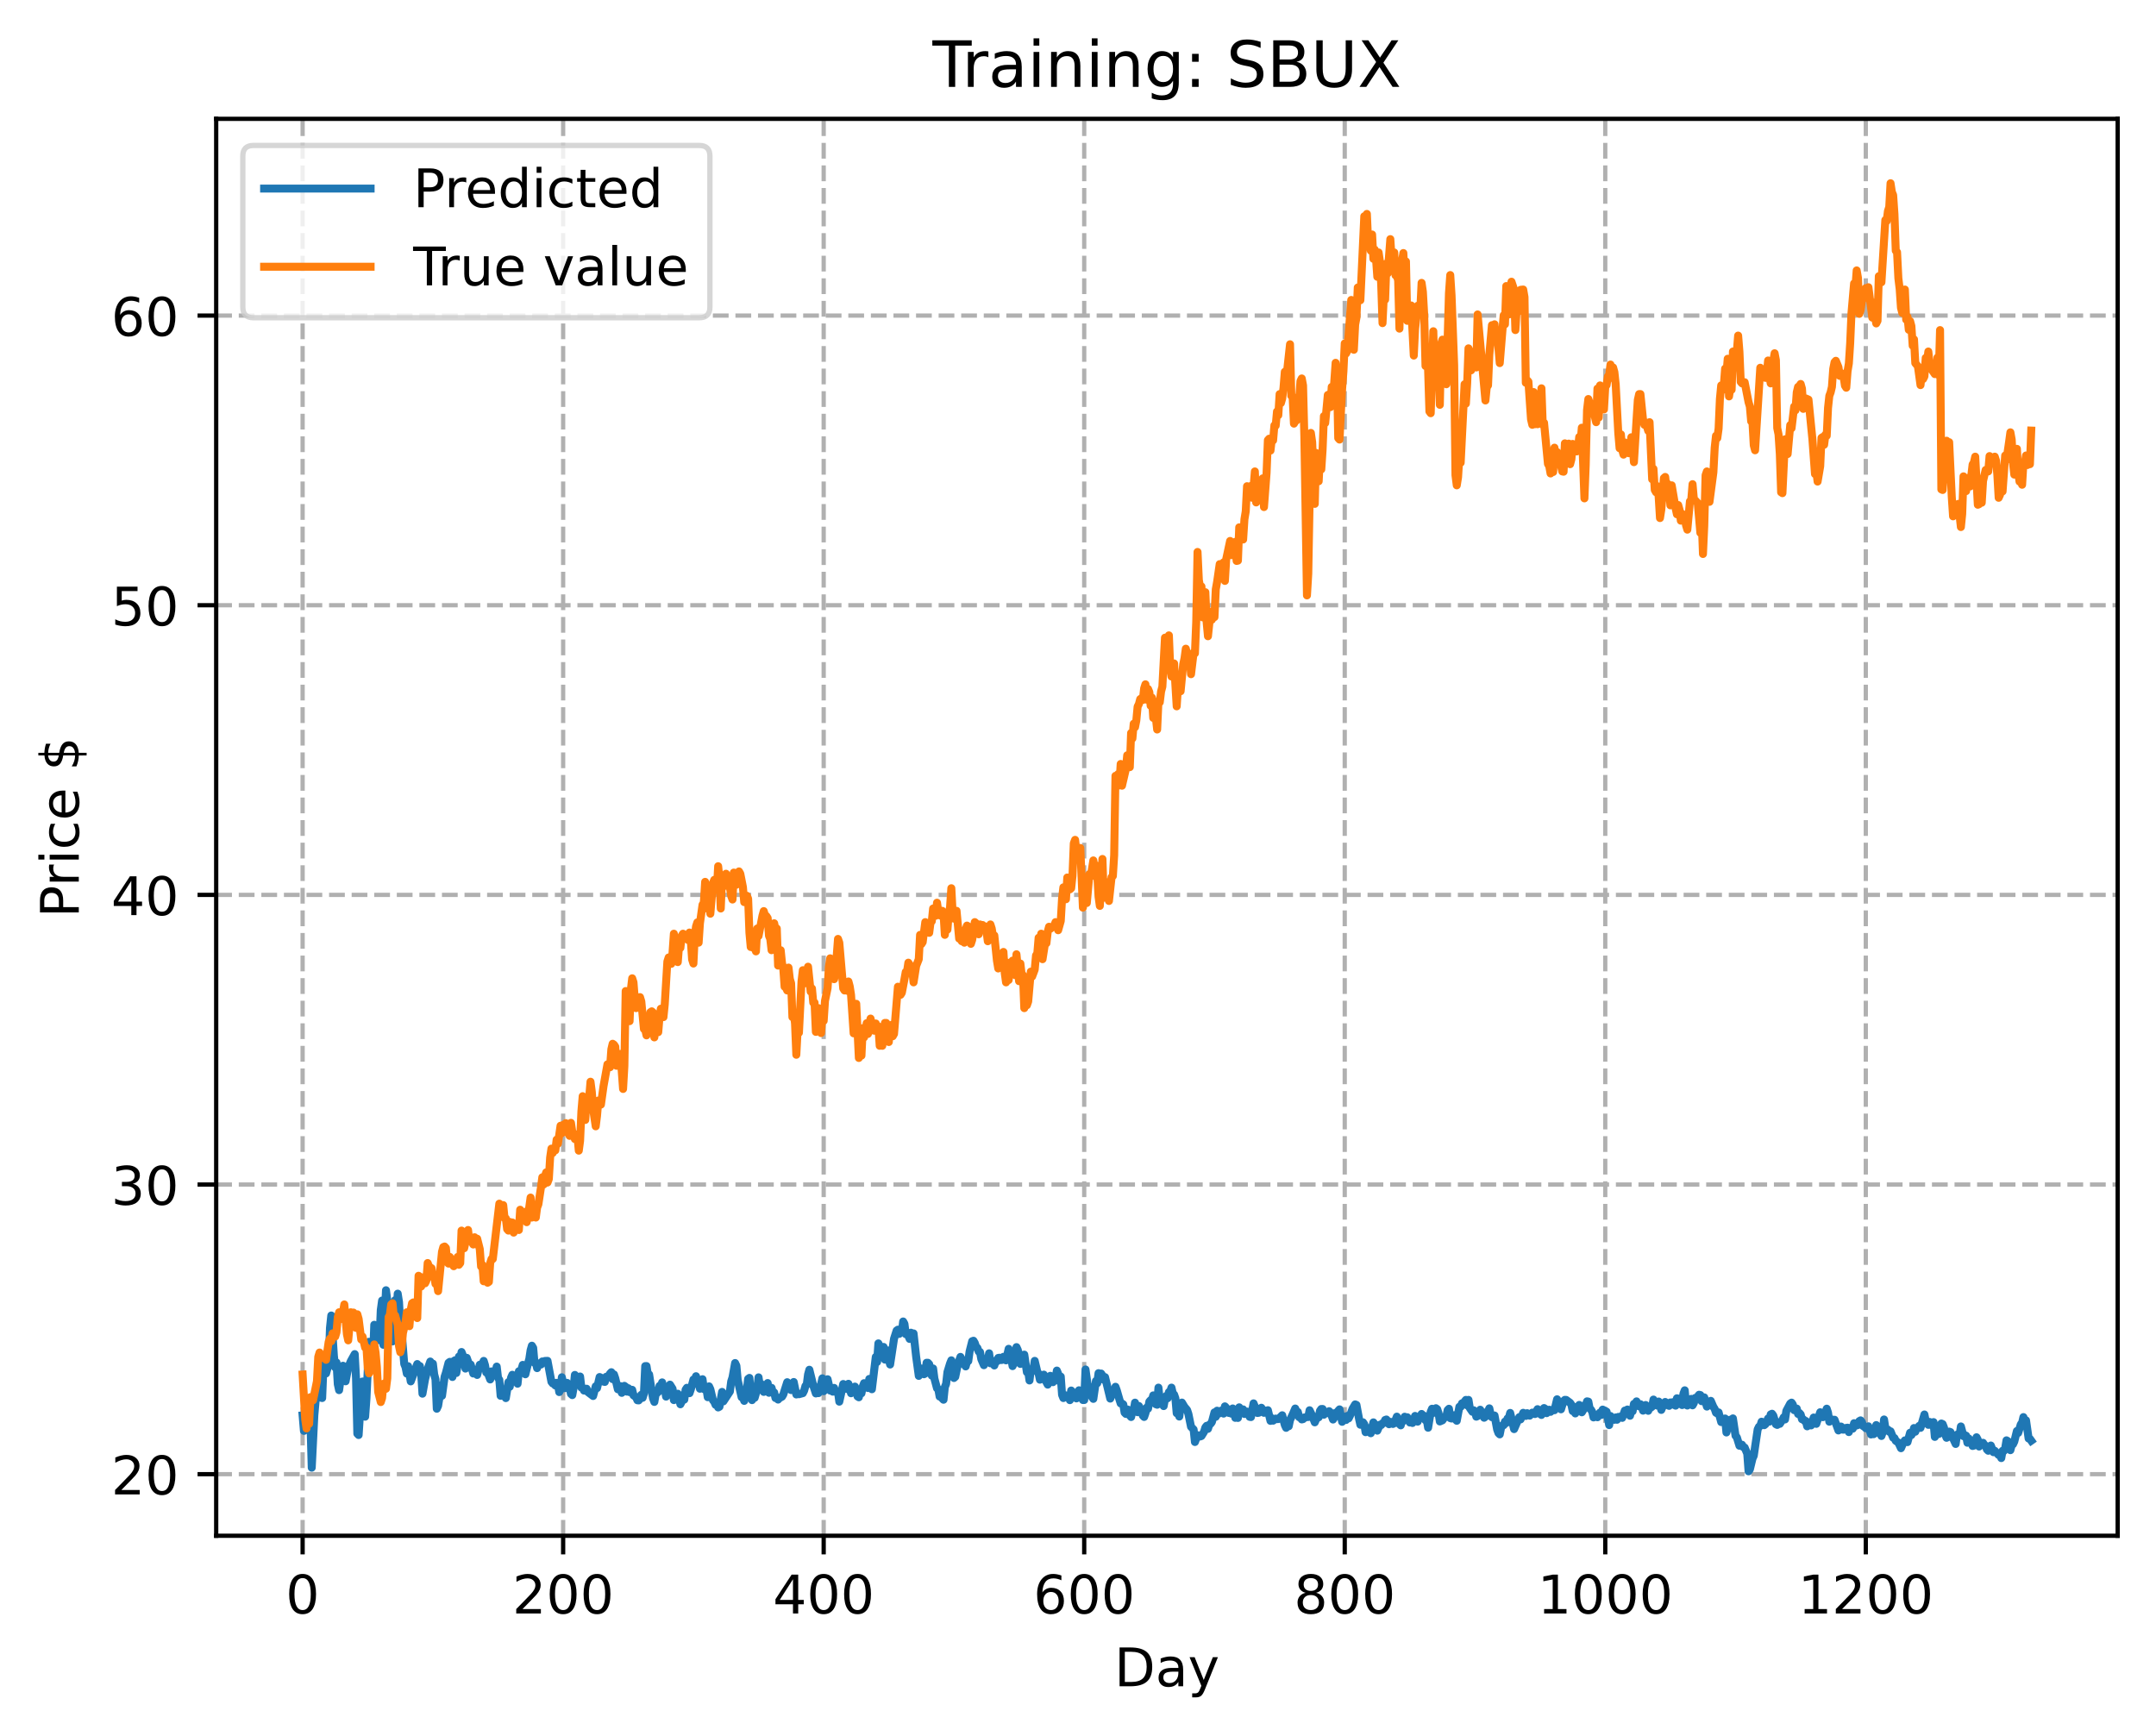 <?xml version="1.0" encoding="utf-8" standalone="no"?>
<!DOCTYPE svg PUBLIC "-//W3C//DTD SVG 1.1//EN"
  "http://www.w3.org/Graphics/SVG/1.1/DTD/svg11.dtd">
<!-- Created with matplotlib (https://matplotlib.org/) -->
<svg height="325.986pt" version="1.1" viewBox="0 0 404.923 325.986" width="404.923pt" xmlns="http://www.w3.org/2000/svg" xmlns:xlink="http://www.w3.org/1999/xlink">
 <defs>
  <style type="text/css">
*{stroke-linecap:butt;stroke-linejoin:round;}
  </style>
 </defs>
 <g id="figure_1">
  <g id="patch_1">
   <path d="M 0 325.986 
L 404.923 325.986 
L 404.923 0 
L 0 0 
z
" style="fill:#ffffff;"/>
  </g>
  <g id="axes_1">
   <g id="patch_2">
    <path d="M 40.603 288.43 
L 397.723 288.43 
L 397.723 22.318 
L 40.603 22.318 
z
" style="fill:#ffffff;"/>
   </g>
   <g id="matplotlib.axis_1">
    <g id="xtick_1">
     <g id="line2d_1">
      <path clip-path="url(#pa991aa39db)" d="M 56.836 288.43 
L 56.836 22.318 
" style="fill:none;stroke:#b0b0b0;stroke-dasharray:2.96,1.28;stroke-dashoffset:0;stroke-width:0.8;"/>
     </g>
     <g id="line2d_2">
      <defs>
       <path d="M 0 0 
L 0 3.5 
" id="m87f41944a0" style="stroke:#000000;stroke-width:0.8;"/>
      </defs>
      <g>
       <use style="stroke:#000000;stroke-width:0.8;" x="56.836" xlink:href="#m87f41944a0" y="288.43"/>
      </g>
     </g>
     <g id="text_1">
      <!-- 0 -->
      <defs>
       <path d="M 31.781 66.406 
Q 24.172 66.406 20.328 58.906 
Q 16.5 51.422 16.5 36.375 
Q 16.5 21.391 20.328 13.891 
Q 24.172 6.391 31.781 6.391 
Q 39.453 6.391 43.281 13.891 
Q 47.125 21.391 47.125 36.375 
Q 47.125 51.422 43.281 58.906 
Q 39.453 66.406 31.781 66.406 
z
M 31.781 74.219 
Q 44.047 74.219 50.516 64.516 
Q 56.984 54.828 56.984 36.375 
Q 56.984 17.969 50.516 8.266 
Q 44.047 -1.422 31.781 -1.422 
Q 19.531 -1.422 13.062 8.266 
Q 6.594 17.969 6.594 36.375 
Q 6.594 54.828 13.062 64.516 
Q 19.531 74.219 31.781 74.219 
z
" id="DejaVuSans-48"/>
      </defs>
      <g transform="translate(53.655 303.029)scale(0.1 -0.1)">
       <use xlink:href="#DejaVuSans-48"/>
      </g>
     </g>
    </g>
    <g id="xtick_2">
     <g id="line2d_3">
      <path clip-path="url(#pa991aa39db)" d="M 105.766 288.43 
L 105.766 22.318 
" style="fill:none;stroke:#b0b0b0;stroke-dasharray:2.96,1.28;stroke-dashoffset:0;stroke-width:0.8;"/>
     </g>
     <g id="line2d_4">
      <g>
       <use style="stroke:#000000;stroke-width:0.8;" x="105.766" xlink:href="#m87f41944a0" y="288.43"/>
      </g>
     </g>
     <g id="text_2">
      <!-- 200 -->
      <defs>
       <path d="M 19.188 8.297 
L 53.609 8.297 
L 53.609 0 
L 7.328 0 
L 7.328 8.297 
Q 12.938 14.109 22.625 23.891 
Q 32.328 33.688 34.812 36.531 
Q 39.547 41.844 41.422 45.531 
Q 43.312 49.219 43.312 52.781 
Q 43.312 58.594 39.234 62.25 
Q 35.156 65.922 28.609 65.922 
Q 23.969 65.922 18.812 64.312 
Q 13.672 62.703 7.812 59.422 
L 7.812 69.391 
Q 13.766 71.781 18.938 73 
Q 24.125 74.219 28.422 74.219 
Q 39.75 74.219 46.484 68.547 
Q 53.219 62.891 53.219 53.422 
Q 53.219 48.922 51.531 44.891 
Q 49.859 40.875 45.406 35.406 
Q 44.188 33.984 37.641 27.219 
Q 31.109 20.453 19.188 8.297 
z
" id="DejaVuSans-50"/>
      </defs>
      <g transform="translate(96.223 303.029)scale(0.1 -0.1)">
       <use xlink:href="#DejaVuSans-50"/>
       <use x="63.623" xlink:href="#DejaVuSans-48"/>
       <use x="127.246" xlink:href="#DejaVuSans-48"/>
      </g>
     </g>
    </g>
    <g id="xtick_3">
     <g id="line2d_5">
      <path clip-path="url(#pa991aa39db)" d="M 154.697 288.43 
L 154.697 22.318 
" style="fill:none;stroke:#b0b0b0;stroke-dasharray:2.96,1.28;stroke-dashoffset:0;stroke-width:0.8;"/>
     </g>
     <g id="line2d_6">
      <g>
       <use style="stroke:#000000;stroke-width:0.8;" x="154.697" xlink:href="#m87f41944a0" y="288.43"/>
      </g>
     </g>
     <g id="text_3">
      <!-- 400 -->
      <defs>
       <path d="M 37.797 64.312 
L 12.891 25.391 
L 37.797 25.391 
z
M 35.203 72.906 
L 47.609 72.906 
L 47.609 25.391 
L 58.016 25.391 
L 58.016 17.188 
L 47.609 17.188 
L 47.609 0 
L 37.797 0 
L 37.797 17.188 
L 4.891 17.188 
L 4.891 26.703 
z
" id="DejaVuSans-52"/>
      </defs>
      <g transform="translate(145.153 303.029)scale(0.1 -0.1)">
       <use xlink:href="#DejaVuSans-52"/>
       <use x="63.623" xlink:href="#DejaVuSans-48"/>
       <use x="127.246" xlink:href="#DejaVuSans-48"/>
      </g>
     </g>
    </g>
    <g id="xtick_4">
     <g id="line2d_7">
      <path clip-path="url(#pa991aa39db)" d="M 203.628 288.43 
L 203.628 22.318 
" style="fill:none;stroke:#b0b0b0;stroke-dasharray:2.96,1.28;stroke-dashoffset:0;stroke-width:0.8;"/>
     </g>
     <g id="line2d_8">
      <g>
       <use style="stroke:#000000;stroke-width:0.8;" x="203.628" xlink:href="#m87f41944a0" y="288.43"/>
      </g>
     </g>
     <g id="text_4">
      <!-- 600 -->
      <defs>
       <path d="M 33.016 40.375 
Q 26.375 40.375 22.484 35.828 
Q 18.609 31.297 18.609 23.391 
Q 18.609 15.531 22.484 10.953 
Q 26.375 6.391 33.016 6.391 
Q 39.656 6.391 43.531 10.953 
Q 47.406 15.531 47.406 23.391 
Q 47.406 31.297 43.531 35.828 
Q 39.656 40.375 33.016 40.375 
z
M 52.594 71.297 
L 52.594 62.312 
Q 48.875 64.062 45.094 64.984 
Q 41.312 65.922 37.594 65.922 
Q 27.828 65.922 22.672 59.328 
Q 17.531 52.734 16.797 39.406 
Q 19.672 43.656 24.016 45.922 
Q 28.375 48.188 33.594 48.188 
Q 44.578 48.188 50.953 41.516 
Q 57.328 34.859 57.328 23.391 
Q 57.328 12.156 50.688 5.359 
Q 44.047 -1.422 33.016 -1.422 
Q 20.359 -1.422 13.672 8.266 
Q 6.984 17.969 6.984 36.375 
Q 6.984 53.656 15.188 63.938 
Q 23.391 74.219 37.203 74.219 
Q 40.922 74.219 44.703 73.484 
Q 48.484 72.75 52.594 71.297 
z
" id="DejaVuSans-54"/>
      </defs>
      <g transform="translate(194.084 303.029)scale(0.1 -0.1)">
       <use xlink:href="#DejaVuSans-54"/>
       <use x="63.623" xlink:href="#DejaVuSans-48"/>
       <use x="127.246" xlink:href="#DejaVuSans-48"/>
      </g>
     </g>
    </g>
    <g id="xtick_5">
     <g id="line2d_9">
      <path clip-path="url(#pa991aa39db)" d="M 252.558 288.43 
L 252.558 22.318 
" style="fill:none;stroke:#b0b0b0;stroke-dasharray:2.96,1.28;stroke-dashoffset:0;stroke-width:0.8;"/>
     </g>
     <g id="line2d_10">
      <g>
       <use style="stroke:#000000;stroke-width:0.8;" x="252.558" xlink:href="#m87f41944a0" y="288.43"/>
      </g>
     </g>
     <g id="text_5">
      <!-- 800 -->
      <defs>
       <path d="M 31.781 34.625 
Q 24.75 34.625 20.719 30.859 
Q 16.703 27.094 16.703 20.516 
Q 16.703 13.922 20.719 10.156 
Q 24.75 6.391 31.781 6.391 
Q 38.812 6.391 42.859 10.172 
Q 46.922 13.969 46.922 20.516 
Q 46.922 27.094 42.891 30.859 
Q 38.875 34.625 31.781 34.625 
z
M 21.922 38.812 
Q 15.578 40.375 12.031 44.719 
Q 8.5 49.078 8.5 55.328 
Q 8.5 64.062 14.719 69.141 
Q 20.953 74.219 31.781 74.219 
Q 42.672 74.219 48.875 69.141 
Q 55.078 64.062 55.078 55.328 
Q 55.078 49.078 51.531 44.719 
Q 48 40.375 41.703 38.812 
Q 48.828 37.156 52.797 32.312 
Q 56.781 27.484 56.781 20.516 
Q 56.781 9.906 50.312 4.234 
Q 43.844 -1.422 31.781 -1.422 
Q 19.734 -1.422 13.25 4.234 
Q 6.781 9.906 6.781 20.516 
Q 6.781 27.484 10.781 32.312 
Q 14.797 37.156 21.922 38.812 
z
M 18.312 54.391 
Q 18.312 48.734 21.844 45.562 
Q 25.391 42.391 31.781 42.391 
Q 38.141 42.391 41.719 45.562 
Q 45.312 48.734 45.312 54.391 
Q 45.312 60.062 41.719 63.234 
Q 38.141 66.406 31.781 66.406 
Q 25.391 66.406 21.844 63.234 
Q 18.312 60.062 18.312 54.391 
z
" id="DejaVuSans-56"/>
      </defs>
      <g transform="translate(243.015 303.029)scale(0.1 -0.1)">
       <use xlink:href="#DejaVuSans-56"/>
       <use x="63.623" xlink:href="#DejaVuSans-48"/>
       <use x="127.246" xlink:href="#DejaVuSans-48"/>
      </g>
     </g>
    </g>
    <g id="xtick_6">
     <g id="line2d_11">
      <path clip-path="url(#pa991aa39db)" d="M 301.489 288.43 
L 301.489 22.318 
" style="fill:none;stroke:#b0b0b0;stroke-dasharray:2.96,1.28;stroke-dashoffset:0;stroke-width:0.8;"/>
     </g>
     <g id="line2d_12">
      <g>
       <use style="stroke:#000000;stroke-width:0.8;" x="301.489" xlink:href="#m87f41944a0" y="288.43"/>
      </g>
     </g>
     <g id="text_6">
      <!-- 1000 -->
      <defs>
       <path d="M 12.406 8.297 
L 28.516 8.297 
L 28.516 63.922 
L 10.984 60.406 
L 10.984 69.391 
L 28.422 72.906 
L 38.281 72.906 
L 38.281 8.297 
L 54.391 8.297 
L 54.391 0 
L 12.406 0 
z
" id="DejaVuSans-49"/>
      </defs>
      <g transform="translate(288.764 303.029)scale(0.1 -0.1)">
       <use xlink:href="#DejaVuSans-49"/>
       <use x="63.623" xlink:href="#DejaVuSans-48"/>
       <use x="127.246" xlink:href="#DejaVuSans-48"/>
       <use x="190.869" xlink:href="#DejaVuSans-48"/>
      </g>
     </g>
    </g>
    <g id="xtick_7">
     <g id="line2d_13">
      <path clip-path="url(#pa991aa39db)" d="M 350.419 288.43 
L 350.419 22.318 
" style="fill:none;stroke:#b0b0b0;stroke-dasharray:2.96,1.28;stroke-dashoffset:0;stroke-width:0.8;"/>
     </g>
     <g id="line2d_14">
      <g>
       <use style="stroke:#000000;stroke-width:0.8;" x="350.419" xlink:href="#m87f41944a0" y="288.43"/>
      </g>
     </g>
     <g id="text_7">
      <!-- 1200 -->
      <g transform="translate(337.694 303.029)scale(0.1 -0.1)">
       <use xlink:href="#DejaVuSans-49"/>
       <use x="63.623" xlink:href="#DejaVuSans-50"/>
       <use x="127.246" xlink:href="#DejaVuSans-48"/>
       <use x="190.869" xlink:href="#DejaVuSans-48"/>
      </g>
     </g>
    </g>
    <g id="text_8">
     <!-- Day -->
     <defs>
      <path d="M 19.672 64.797 
L 19.672 8.109 
L 31.594 8.109 
Q 46.688 8.109 53.688 14.938 
Q 60.688 21.781 60.688 36.531 
Q 60.688 51.172 53.688 57.984 
Q 46.688 64.797 31.594 64.797 
z
M 9.812 72.906 
L 30.078 72.906 
Q 51.266 72.906 61.172 64.094 
Q 71.094 55.281 71.094 36.531 
Q 71.094 17.672 61.125 8.828 
Q 51.172 0 30.078 0 
L 9.812 0 
z
" id="DejaVuSans-68"/>
      <path d="M 34.281 27.484 
Q 23.391 27.484 19.188 25 
Q 14.984 22.516 14.984 16.5 
Q 14.984 11.719 18.141 8.906 
Q 21.297 6.109 26.703 6.109 
Q 34.188 6.109 38.703 11.406 
Q 43.219 16.703 43.219 25.484 
L 43.219 27.484 
z
M 52.203 31.203 
L 52.203 0 
L 43.219 0 
L 43.219 8.297 
Q 40.141 3.328 35.547 0.953 
Q 30.953 -1.422 24.312 -1.422 
Q 15.922 -1.422 10.953 3.297 
Q 6 8.016 6 15.922 
Q 6 25.141 12.172 29.828 
Q 18.359 34.516 30.609 34.516 
L 43.219 34.516 
L 43.219 35.406 
Q 43.219 41.609 39.141 45 
Q 35.062 48.391 27.688 48.391 
Q 23 48.391 18.547 47.266 
Q 14.109 46.141 10.016 43.891 
L 10.016 52.203 
Q 14.938 54.109 19.578 55.047 
Q 24.219 56 28.609 56 
Q 40.484 56 46.344 49.844 
Q 52.203 43.703 52.203 31.203 
z
" id="DejaVuSans-97"/>
      <path d="M 32.172 -5.078 
Q 28.375 -14.844 24.75 -17.812 
Q 21.141 -20.797 15.094 -20.797 
L 7.906 -20.797 
L 7.906 -13.281 
L 13.188 -13.281 
Q 16.891 -13.281 18.938 -11.516 
Q 21 -9.766 23.484 -3.219 
L 25.094 0.875 
L 2.984 54.688 
L 12.5 54.688 
L 29.594 11.922 
L 46.688 54.688 
L 56.203 54.688 
z
" id="DejaVuSans-121"/>
     </defs>
     <g transform="translate(209.29 316.707)scale(0.1 -0.1)">
      <use xlink:href="#DejaVuSans-68"/>
      <use x="77.002" xlink:href="#DejaVuSans-97"/>
      <use x="138.281" xlink:href="#DejaVuSans-121"/>
     </g>
    </g>
   </g>
   <g id="matplotlib.axis_2">
    <g id="ytick_1">
     <g id="line2d_15">
      <path clip-path="url(#pa991aa39db)" d="M 40.603 276.87 
L 397.723 276.87 
" style="fill:none;stroke:#b0b0b0;stroke-dasharray:2.96,1.28;stroke-dashoffset:0;stroke-width:0.8;"/>
     </g>
     <g id="line2d_16">
      <defs>
       <path d="M 0 0 
L -3.5 0 
" id="m285f9d7829" style="stroke:#000000;stroke-width:0.8;"/>
      </defs>
      <g>
       <use style="stroke:#000000;stroke-width:0.8;" x="40.603" xlink:href="#m285f9d7829" y="276.87"/>
      </g>
     </g>
     <g id="text_9">
      <!-- 20 -->
      <g transform="translate(20.878 280.669)scale(0.1 -0.1)">
       <use xlink:href="#DejaVuSans-50"/>
       <use x="63.623" xlink:href="#DejaVuSans-48"/>
      </g>
     </g>
    </g>
    <g id="ytick_2">
     <g id="line2d_17">
      <path clip-path="url(#pa991aa39db)" d="M 40.603 222.471 
L 397.723 222.471 
" style="fill:none;stroke:#b0b0b0;stroke-dasharray:2.96,1.28;stroke-dashoffset:0;stroke-width:0.8;"/>
     </g>
     <g id="line2d_18">
      <g>
       <use style="stroke:#000000;stroke-width:0.8;" x="40.603" xlink:href="#m285f9d7829" y="222.471"/>
      </g>
     </g>
     <g id="text_10">
      <!-- 30 -->
      <defs>
       <path d="M 40.578 39.312 
Q 47.656 37.797 51.625 33 
Q 55.609 28.219 55.609 21.188 
Q 55.609 10.406 48.188 4.484 
Q 40.766 -1.422 27.094 -1.422 
Q 22.516 -1.422 17.656 -0.516 
Q 12.797 0.391 7.625 2.203 
L 7.625 11.719 
Q 11.719 9.328 16.594 8.109 
Q 21.484 6.891 26.812 6.891 
Q 36.078 6.891 40.938 10.547 
Q 45.797 14.203 45.797 21.188 
Q 45.797 27.641 41.281 31.266 
Q 36.766 34.906 28.719 34.906 
L 20.219 34.906 
L 20.219 43.016 
L 29.109 43.016 
Q 36.375 43.016 40.234 45.922 
Q 44.094 48.828 44.094 54.297 
Q 44.094 59.906 40.109 62.906 
Q 36.141 65.922 28.719 65.922 
Q 24.656 65.922 20.016 65.031 
Q 15.375 64.156 9.812 62.312 
L 9.812 71.094 
Q 15.438 72.656 20.344 73.438 
Q 25.25 74.219 29.594 74.219 
Q 40.828 74.219 47.359 69.109 
Q 53.906 64.016 53.906 55.328 
Q 53.906 49.266 50.438 45.094 
Q 46.969 40.922 40.578 39.312 
z
" id="DejaVuSans-51"/>
      </defs>
      <g transform="translate(20.878 226.27)scale(0.1 -0.1)">
       <use xlink:href="#DejaVuSans-51"/>
       <use x="63.623" xlink:href="#DejaVuSans-48"/>
      </g>
     </g>
    </g>
    <g id="ytick_3">
     <g id="line2d_19">
      <path clip-path="url(#pa991aa39db)" d="M 40.603 168.072 
L 397.723 168.072 
" style="fill:none;stroke:#b0b0b0;stroke-dasharray:2.96,1.28;stroke-dashoffset:0;stroke-width:0.8;"/>
     </g>
     <g id="line2d_20">
      <g>
       <use style="stroke:#000000;stroke-width:0.8;" x="40.603" xlink:href="#m285f9d7829" y="168.072"/>
      </g>
     </g>
     <g id="text_11">
      <!-- 40 -->
      <g transform="translate(20.878 171.872)scale(0.1 -0.1)">
       <use xlink:href="#DejaVuSans-52"/>
       <use x="63.623" xlink:href="#DejaVuSans-48"/>
      </g>
     </g>
    </g>
    <g id="ytick_4">
     <g id="line2d_21">
      <path clip-path="url(#pa991aa39db)" d="M 40.603 113.673 
L 397.723 113.673 
" style="fill:none;stroke:#b0b0b0;stroke-dasharray:2.96,1.28;stroke-dashoffset:0;stroke-width:0.8;"/>
     </g>
     <g id="line2d_22">
      <g>
       <use style="stroke:#000000;stroke-width:0.8;" x="40.603" xlink:href="#m285f9d7829" y="113.673"/>
      </g>
     </g>
     <g id="text_12">
      <!-- 50 -->
      <defs>
       <path d="M 10.797 72.906 
L 49.516 72.906 
L 49.516 64.594 
L 19.828 64.594 
L 19.828 46.734 
Q 21.969 47.469 24.109 47.828 
Q 26.266 48.188 28.422 48.188 
Q 40.625 48.188 47.75 41.5 
Q 54.891 34.812 54.891 23.391 
Q 54.891 11.625 47.562 5.094 
Q 40.234 -1.422 26.906 -1.422 
Q 22.312 -1.422 17.547 -0.641 
Q 12.797 0.141 7.719 1.703 
L 7.719 11.625 
Q 12.109 9.234 16.797 8.062 
Q 21.484 6.891 26.703 6.891 
Q 35.156 6.891 40.078 11.328 
Q 45.016 15.766 45.016 23.391 
Q 45.016 31 40.078 35.438 
Q 35.156 39.891 26.703 39.891 
Q 22.75 39.891 18.812 39.016 
Q 14.891 38.141 10.797 36.281 
z
" id="DejaVuSans-53"/>
      </defs>
      <g transform="translate(20.878 117.473)scale(0.1 -0.1)">
       <use xlink:href="#DejaVuSans-53"/>
       <use x="63.623" xlink:href="#DejaVuSans-48"/>
      </g>
     </g>
    </g>
    <g id="ytick_5">
     <g id="line2d_23">
      <path clip-path="url(#pa991aa39db)" d="M 40.603 59.274 
L 397.723 59.274 
" style="fill:none;stroke:#b0b0b0;stroke-dasharray:2.96,1.28;stroke-dashoffset:0;stroke-width:0.8;"/>
     </g>
     <g id="line2d_24">
      <g>
       <use style="stroke:#000000;stroke-width:0.8;" x="40.603" xlink:href="#m285f9d7829" y="59.274"/>
      </g>
     </g>
     <g id="text_13">
      <!-- 60 -->
      <g transform="translate(20.878 63.074)scale(0.1 -0.1)">
       <use xlink:href="#DejaVuSans-54"/>
       <use x="63.623" xlink:href="#DejaVuSans-48"/>
      </g>
     </g>
    </g>
    <g id="text_14">
     <!-- Price $ -->
     <defs>
      <path d="M 19.672 64.797 
L 19.672 37.406 
L 32.078 37.406 
Q 38.969 37.406 42.719 40.969 
Q 46.484 44.531 46.484 51.125 
Q 46.484 57.672 42.719 61.234 
Q 38.969 64.797 32.078 64.797 
z
M 9.812 72.906 
L 32.078 72.906 
Q 44.344 72.906 50.609 67.359 
Q 56.891 61.812 56.891 51.125 
Q 56.891 40.328 50.609 34.812 
Q 44.344 29.297 32.078 29.297 
L 19.672 29.297 
L 19.672 0 
L 9.812 0 
z
" id="DejaVuSans-80"/>
      <path d="M 41.109 46.297 
Q 39.594 47.172 37.812 47.578 
Q 36.031 48 33.891 48 
Q 26.266 48 22.188 43.047 
Q 18.109 38.094 18.109 28.812 
L 18.109 0 
L 9.078 0 
L 9.078 54.688 
L 18.109 54.688 
L 18.109 46.188 
Q 20.953 51.172 25.484 53.578 
Q 30.031 56 36.531 56 
Q 37.453 56 38.578 55.875 
Q 39.703 55.766 41.062 55.516 
z
" id="DejaVuSans-114"/>
      <path d="M 9.422 54.688 
L 18.406 54.688 
L 18.406 0 
L 9.422 0 
z
M 9.422 75.984 
L 18.406 75.984 
L 18.406 64.594 
L 9.422 64.594 
z
" id="DejaVuSans-105"/>
      <path d="M 48.781 52.594 
L 48.781 44.188 
Q 44.969 46.297 41.141 47.344 
Q 37.312 48.391 33.406 48.391 
Q 24.656 48.391 19.812 42.844 
Q 14.984 37.312 14.984 27.297 
Q 14.984 17.281 19.812 11.734 
Q 24.656 6.203 33.406 6.203 
Q 37.312 6.203 41.141 7.25 
Q 44.969 8.297 48.781 10.406 
L 48.781 2.094 
Q 45.016 0.344 40.984 -0.531 
Q 36.969 -1.422 32.422 -1.422 
Q 20.062 -1.422 12.781 6.344 
Q 5.516 14.109 5.516 27.297 
Q 5.516 40.672 12.859 48.328 
Q 20.219 56 33.016 56 
Q 37.156 56 41.109 55.141 
Q 45.062 54.297 48.781 52.594 
z
" id="DejaVuSans-99"/>
      <path d="M 56.203 29.594 
L 56.203 25.203 
L 14.891 25.203 
Q 15.484 15.922 20.484 11.062 
Q 25.484 6.203 34.422 6.203 
Q 39.594 6.203 44.453 7.469 
Q 49.312 8.734 54.109 11.281 
L 54.109 2.781 
Q 49.266 0.734 44.188 -0.344 
Q 39.109 -1.422 33.891 -1.422 
Q 20.797 -1.422 13.156 6.188 
Q 5.516 13.812 5.516 26.812 
Q 5.516 40.234 12.766 48.109 
Q 20.016 56 32.328 56 
Q 43.359 56 49.781 48.891 
Q 56.203 41.797 56.203 29.594 
z
M 47.219 32.234 
Q 47.125 39.594 43.094 43.984 
Q 39.062 48.391 32.422 48.391 
Q 24.906 48.391 20.391 44.141 
Q 15.875 39.891 15.188 32.172 
z
" id="DejaVuSans-101"/>
      <path id="DejaVuSans-32"/>
      <path d="M 33.797 -14.703 
L 28.906 -14.703 
L 28.859 0 
Q 23.734 0.094 18.609 1.188 
Q 13.484 2.297 8.297 4.5 
L 8.297 13.281 
Q 13.281 10.156 18.375 8.562 
Q 23.484 6.984 28.906 6.938 
L 28.906 29.203 
Q 18.109 30.953 13.203 35.156 
Q 8.297 39.359 8.297 46.688 
Q 8.297 54.641 13.625 59.219 
Q 18.953 63.812 28.906 64.5 
L 28.906 75.984 
L 33.797 75.984 
L 33.797 64.656 
Q 38.328 64.453 42.578 63.688 
Q 46.828 62.938 50.875 61.625 
L 50.875 53.078 
Q 46.828 55.125 42.547 56.25 
Q 38.281 57.375 33.797 57.562 
L 33.797 36.719 
Q 44.875 35.016 50.094 30.609 
Q 55.328 26.219 55.328 18.609 
Q 55.328 10.359 49.781 5.594 
Q 44.234 0.828 33.797 0.094 
z
M 28.906 37.594 
L 28.906 57.625 
Q 23.25 56.984 20.266 54.391 
Q 17.281 51.812 17.281 47.516 
Q 17.281 43.312 20.031 40.969 
Q 22.797 38.625 28.906 37.594 
z
M 33.797 28.219 
L 33.797 7.078 
Q 39.984 7.906 43.141 10.594 
Q 46.297 13.281 46.297 17.672 
Q 46.297 21.969 43.281 24.5 
Q 40.281 27.047 33.797 28.219 
z
" id="DejaVuSans-36"/>
     </defs>
     <g transform="translate(14.798 172.342)rotate(-90)scale(0.1 -0.1)">
      <use xlink:href="#DejaVuSans-80"/>
      <use x="58.553" xlink:href="#DejaVuSans-114"/>
      <use x="99.666" xlink:href="#DejaVuSans-105"/>
      <use x="127.449" xlink:href="#DejaVuSans-99"/>
      <use x="182.43" xlink:href="#DejaVuSans-101"/>
      <use x="243.953" xlink:href="#DejaVuSans-32"/>
      <use x="275.74" xlink:href="#DejaVuSans-36"/>
     </g>
    </g>
   </g>
   <g id="line2d_25">
    <path clip-path="url(#pa991aa39db)" d="M 56.836 265.839 
L 57.081 268.738 
L 57.325 265.966 
L 57.57 266.026 
L 57.814 265.876 
L 58.059 263.162 
L 58.304 267.017 
L 58.548 275.652 
L 59.038 265.774 
L 59.527 260.314 
L 59.772 261.031 
L 60.016 259.167 
L 60.261 262.499 
L 60.506 262.568 
L 60.75 256.524 
L 60.995 256.048 
L 61.24 257.949 
L 61.729 256.155 
L 61.974 249.401 
L 62.218 247.069 
L 62.708 254.637 
L 62.952 256.823 
L 63.197 255.894 
L 63.441 259.964 
L 63.686 261.086 
L 64.175 257.645 
L 64.42 256.505 
L 64.909 259.425 
L 65.399 256.825 
L 65.888 255.645 
L 66.622 254.32 
L 66.867 258.85 
L 67.111 269.263 
L 67.356 269.514 
L 67.845 261.839 
L 68.09 259.467 
L 68.579 266.073 
L 68.824 262.646 
L 69.313 252.006 
L 69.558 257.251 
L 70.047 255.503 
L 70.292 248.814 
L 70.781 250.918 
L 71.27 251.726 
L 71.515 246.044 
L 71.76 244.26 
L 72.004 252.571 
L 72.494 242.323 
L 72.738 244.227 
L 72.983 248.883 
L 73.472 251.383 
L 73.717 251.939 
L 73.962 248.837 
L 74.206 244.183 
L 74.451 247.138 
L 74.696 242.968 
L 74.94 244.555 
L 75.185 249.029 
L 75.429 250.067 
L 75.919 256.168 
L 76.163 256.758 
L 76.408 257.981 
L 76.653 256.591 
L 77.142 259.444 
L 78.365 256.186 
L 78.61 256.956 
L 78.855 256.559 
L 79.099 257.911 
L 79.344 261.753 
L 79.833 259.035 
L 80.323 257.118 
L 80.812 255.713 
L 81.056 256.363 
L 81.301 256.111 
L 81.546 258.122 
L 81.79 259.045 
L 82.035 264.58 
L 82.28 264.04 
L 82.524 262.55 
L 82.769 260.209 
L 83.014 262.149 
L 83.503 258.575 
L 83.748 257.825 
L 84.237 255.957 
L 84.482 255.771 
L 84.726 256.831 
L 84.971 258.617 
L 85.216 255.632 
L 85.46 255.478 
L 85.705 257.867 
L 86.194 254.779 
L 86.439 255.306 
L 86.684 253.924 
L 86.928 254.548 
L 87.417 257.04 
L 87.662 255.016 
L 88.151 256.393 
L 88.396 256.277 
L 88.885 257.965 
L 89.13 257.884 
L 89.375 257.618 
L 89.619 258.233 
L 90.109 256.31 
L 90.353 256.705 
L 90.843 255.596 
L 91.087 256.386 
L 91.332 257.781 
L 91.577 257.782 
L 92.066 259.079 
L 92.311 257.565 
L 92.555 257.894 
L 92.8 257.591 
L 93.044 257.733 
L 93.289 256.661 
L 93.534 258.775 
L 93.778 259.156 
L 94.023 262.152 
L 94.268 262.103 
L 94.512 260.937 
L 94.757 262.178 
L 95.002 262.58 
L 95.491 259.578 
L 95.736 260.45 
L 95.98 258.748 
L 96.225 258.202 
L 96.47 259.305 
L 96.714 258.32 
L 96.959 258.723 
L 97.204 259.879 
L 97.448 257.541 
L 97.693 257.513 
L 97.938 257.169 
L 98.182 256.343 
L 98.427 257.841 
L 98.672 258.107 
L 99.161 256.094 
L 99.405 255.238 
L 99.65 253.602 
L 99.895 252.74 
L 100.139 253.158 
L 100.384 255.956 
L 100.629 255.892 
L 100.873 256.952 
L 101.118 256.058 
L 101.607 256.275 
L 101.852 255.699 
L 102.097 255.916 
L 102.341 255.609 
L 102.831 255.589 
L 103.565 259.518 
L 103.809 259.831 
L 104.054 259.704 
L 104.299 260.208 
L 104.543 259.715 
L 104.788 260.03 
L 105.032 261.452 
L 105.277 260.99 
L 105.522 258.665 
L 106.011 260.709 
L 106.256 260.69 
L 106.5 259.718 
L 106.745 260.315 
L 106.99 260.617 
L 107.234 261.802 
L 107.479 262.02 
L 107.724 260.694 
L 107.968 258.231 
L 108.213 259.8 
L 108.458 259.998 
L 108.702 259.618 
L 108.947 258.526 
L 109.192 260.609 
L 109.436 260.624 
L 109.681 261.166 
L 110.17 260.819 
L 110.415 261.446 
L 111.393 262.188 
L 111.883 260.363 
L 112.127 260.712 
L 112.617 258.624 
L 113.106 258.883 
L 113.351 259.491 
L 113.595 259.543 
L 113.84 258.585 
L 114.085 258.713 
L 114.574 257.978 
L 114.819 257.718 
L 115.063 259.021 
L 115.308 258.135 
L 115.553 258.862 
L 116.042 260.927 
L 116.287 260.315 
L 116.531 260.334 
L 116.776 261.596 
L 117.02 261.346 
L 117.265 260.279 
L 117.51 260.464 
L 117.754 261.364 
L 117.999 260.725 
L 118.244 261.456 
L 118.488 261.029 
L 118.733 261.026 
L 118.978 262.061 
L 119.467 262.422 
L 119.712 262.989 
L 119.956 263.014 
L 120.201 262.712 
L 120.446 261.958 
L 120.69 262.527 
L 120.935 261.752 
L 121.18 256.573 
L 121.424 256.567 
L 121.669 258.081 
L 121.914 258.143 
L 122.403 261.274 
L 122.648 262.627 
L 122.892 263.298 
L 123.137 261.87 
L 123.626 261.421 
L 123.871 260.285 
L 124.115 260.459 
L 124.36 259.631 
L 124.605 261.121 
L 124.849 260.822 
L 125.094 262.302 
L 125.583 260.416 
L 125.828 260.053 
L 126.317 260.832 
L 126.562 262.957 
L 126.807 262.062 
L 127.296 261.762 
L 127.785 263.743 
L 128.275 262.778 
L 128.519 262.867 
L 128.764 261.009 
L 129.008 260.647 
L 129.253 261.529 
L 129.498 261.656 
L 129.742 260.936 
L 130.232 259.096 
L 130.476 259.367 
L 130.721 258.472 
L 130.966 259.366 
L 131.21 259.749 
L 131.455 260.822 
L 131.7 259.374 
L 131.944 259.035 
L 132.189 260.887 
L 132.434 260.557 
L 132.678 260.901 
L 132.923 262.413 
L 133.168 260.379 
L 133.412 260.91 
L 133.902 262.979 
L 134.146 263.271 
L 134.391 263.847 
L 134.636 263.468 
L 134.88 264.337 
L 135.125 264.202 
L 135.614 261.418 
L 135.859 263.195 
L 137.082 261.337 
L 137.327 259.453 
L 137.571 258.707 
L 138.061 255.995 
L 138.305 256.503 
L 138.55 259.206 
L 139.284 262.419 
L 139.529 262.449 
L 139.773 263.105 
L 140.018 261.593 
L 140.263 261.04 
L 140.507 258.973 
L 140.752 258.788 
L 140.996 261.698 
L 141.241 262.961 
L 141.486 261.926 
L 141.73 262.533 
L 142.22 260.863 
L 142.464 258.681 
L 142.709 260.35 
L 142.954 259.917 
L 143.443 261.417 
L 143.688 261.209 
L 143.932 261.186 
L 144.177 259.754 
L 144.422 261.583 
L 144.666 260.886 
L 144.911 260.652 
L 145.156 261.556 
L 145.4 261.526 
L 145.645 262.569 
L 145.89 262.509 
L 146.134 262.858 
L 146.379 262.586 
L 146.868 262.319 
L 147.113 261.909 
L 147.847 259.597 
L 148.336 260.034 
L 148.581 261.075 
L 148.825 259.882 
L 149.07 259.558 
L 149.559 261.899 
L 149.804 261.709 
L 150.049 261.853 
L 150.783 261.655 
L 151.027 261.169 
L 151.272 260.307 
L 151.517 260.042 
L 151.761 258.144 
L 152.006 257.257 
L 152.74 260.222 
L 153.229 261.707 
L 153.474 260.785 
L 153.718 261.649 
L 153.963 260.535 
L 154.208 259.952 
L 154.452 258.87 
L 154.697 261.283 
L 155.431 259.041 
L 155.92 261.168 
L 156.165 260.659 
L 156.41 261.372 
L 156.654 260.667 
L 156.899 261.397 
L 157.388 261.432 
L 157.633 263.25 
L 158.367 259.936 
L 158.612 260.748 
L 158.856 260.224 
L 159.101 260.877 
L 159.345 259.896 
L 159.835 261.669 
L 160.079 261.146 
L 160.324 261.103 
L 160.569 260.422 
L 160.813 261.078 
L 161.058 262.267 
L 161.303 262.429 
L 161.547 261.124 
L 161.792 261.69 
L 162.037 260.405 
L 162.281 259.777 
L 162.526 260.499 
L 162.771 260.383 
L 163.015 260.691 
L 163.26 258.983 
L 163.749 260.916 
L 164.483 254.845 
L 164.728 255.802 
L 164.972 252.305 
L 165.462 253.267 
L 165.951 252.973 
L 166.196 255.355 
L 166.685 253.62 
L 166.93 255.407 
L 167.174 256.275 
L 167.908 251.431 
L 168.398 249.9 
L 168.642 249.729 
L 168.887 250.523 
L 169.132 249.617 
L 169.376 250.227 
L 169.621 248.194 
L 169.866 248.638 
L 170.11 250.567 
L 170.355 250.353 
L 170.844 251.47 
L 171.089 250.298 
L 171.333 251.279 
L 171.578 250.435 
L 172.067 254.831 
L 172.557 258.409 
L 172.801 257.087 
L 173.046 257.028 
L 173.291 257.877 
L 173.535 258.101 
L 173.78 257.964 
L 174.025 255.947 
L 174.269 255.948 
L 174.514 256.208 
L 175.003 258.361 
L 175.248 257.016 
L 175.493 258.906 
L 175.982 260.74 
L 176.227 260.908 
L 176.471 262.293 
L 176.716 262.129 
L 176.96 262.643 
L 177.205 262.887 
L 177.45 260.529 
L 177.694 259.896 
L 177.939 257.7 
L 178.428 256.095 
L 178.673 255.486 
L 178.918 256.323 
L 179.162 258.807 
L 179.407 258.587 
L 179.896 256.238 
L 180.386 254.843 
L 180.63 255.334 
L 180.875 256.17 
L 181.12 256.18 
L 181.364 256.631 
L 181.609 255.756 
L 181.854 255.633 
L 182.098 253.838 
L 182.588 251.898 
L 182.832 251.811 
L 183.077 252.231 
L 183.321 252.969 
L 183.566 253.156 
L 183.811 253.837 
L 184.055 253.921 
L 184.3 255.262 
L 184.789 256.4 
L 185.034 255.68 
L 185.279 255.622 
L 185.523 255.396 
L 185.768 254.171 
L 186.013 256.044 
L 186.257 255.638 
L 186.502 255.604 
L 186.747 256.453 
L 186.991 255.623 
L 187.236 255.686 
L 187.481 255.038 
L 187.725 255.001 
L 187.97 255.438 
L 188.215 255.407 
L 188.459 254.826 
L 188.948 255.492 
L 189.438 253.326 
L 189.682 255.099 
L 189.927 255.16 
L 190.172 256.574 
L 190.661 255.513 
L 190.906 253.006 
L 191.15 253.536 
L 191.395 254.57 
L 191.64 256.161 
L 191.884 255.579 
L 192.129 254.492 
L 192.374 254.418 
L 192.863 257.718 
L 193.108 257.584 
L 193.352 259.272 
L 193.597 257.205 
L 194.086 257.302 
L 194.331 255.589 
L 194.82 257.639 
L 195.065 257.999 
L 195.309 259.122 
L 195.554 259.022 
L 196.043 258.174 
L 196.288 259.132 
L 196.777 260.05 
L 197.022 258.823 
L 197.267 258.399 
L 197.756 259.59 
L 198.001 258.935 
L 198.245 258.862 
L 198.49 257.413 
L 198.735 258 
L 198.979 259.438 
L 199.224 258.544 
L 199.469 261.966 
L 199.713 262.571 
L 199.958 262.005 
L 200.447 262.205 
L 200.692 262.041 
L 200.936 262.966 
L 201.181 261.159 
L 201.426 261.416 
L 201.67 261.9 
L 201.915 262.112 
L 202.16 262.639 
L 202.404 262.444 
L 202.649 261.113 
L 202.894 262.317 
L 203.138 262.477 
L 203.383 262.942 
L 203.628 262.941 
L 203.872 257.206 
L 204.362 260.8 
L 204.606 260.452 
L 204.851 261.232 
L 205.096 262.393 
L 205.34 262.726 
L 205.83 259.369 
L 206.074 259.795 
L 206.319 257.898 
L 206.563 258.393 
L 206.808 257.969 
L 207.053 258.338 
L 207.297 259.14 
L 207.542 258.645 
L 208.521 262.675 
L 209.01 261.434 
L 209.255 261.635 
L 209.499 260.455 
L 209.744 261.123 
L 210.233 262.823 
L 210.478 263.586 
L 210.723 263.594 
L 210.967 263.765 
L 211.212 265.305 
L 211.457 265.556 
L 211.701 264.709 
L 211.946 264.787 
L 212.191 265.858 
L 212.435 266.134 
L 212.68 265.056 
L 212.924 264.906 
L 213.169 263.435 
L 213.414 264.653 
L 213.658 265.231 
L 213.903 264.069 
L 214.392 265.034 
L 214.637 265.874 
L 214.882 266.121 
L 215.126 265.423 
L 215.371 264.359 
L 215.616 264.572 
L 215.86 263.248 
L 216.105 262.964 
L 216.35 262.964 
L 216.594 262.074 
L 217.084 263.737 
L 217.328 263.828 
L 217.573 260.616 
L 217.818 263.019 
L 218.062 263.471 
L 218.307 263.508 
L 218.551 264.08 
L 218.796 262.751 
L 219.041 262.173 
L 219.285 262.616 
L 219.53 261.456 
L 219.775 261.33 
L 220.019 260.615 
L 220.264 261.689 
L 220.509 261.913 
L 220.753 262.628 
L 220.998 265.424 
L 221.243 263.673 
L 221.487 266.046 
L 221.732 264.081 
L 221.977 263.422 
L 222.466 264.236 
L 222.955 264.822 
L 223.2 265.572 
L 223.689 267.971 
L 224.179 268.486 
L 224.423 270.828 
L 224.912 269.543 
L 225.157 269.752 
L 225.402 269.793 
L 225.646 269.702 
L 226.136 268.912 
L 226.38 268.087 
L 226.625 267.786 
L 226.87 268.356 
L 227.114 267.594 
L 227.359 267.412 
L 227.604 267.084 
L 228.093 265.26 
L 228.338 266.09 
L 228.582 264.949 
L 228.827 265.54 
L 229.072 265.36 
L 229.316 264.958 
L 229.561 264.869 
L 229.806 265.493 
L 230.05 264.132 
L 230.295 264.389 
L 230.784 265.369 
L 231.029 265.211 
L 231.273 265.502 
L 231.518 264.528 
L 231.763 265.038 
L 232.007 266.291 
L 232.252 265.825 
L 232.497 266.307 
L 232.741 264.314 
L 232.986 265.183 
L 233.231 264.771 
L 233.475 264.703 
L 233.72 265.564 
L 233.965 265.202 
L 234.209 265.111 
L 234.454 265.364 
L 234.699 266.099 
L 234.943 266.147 
L 235.433 263.571 
L 236.167 265.376 
L 236.411 265.336 
L 236.9 264.393 
L 237.39 265.344 
L 237.634 264.925 
L 237.879 265.08 
L 238.124 264.857 
L 238.613 266.859 
L 238.858 266.354 
L 239.102 266.82 
L 239.592 266.43 
L 239.836 266.534 
L 240.081 266.517 
L 240.815 265.804 
L 241.304 267.635 
L 241.549 268.166 
L 241.794 267.384 
L 242.038 267.872 
L 242.283 266.695 
L 242.772 265.669 
L 243.261 264.54 
L 243.506 265.123 
L 243.751 265.181 
L 243.995 266.168 
L 244.24 266.203 
L 244.485 266.585 
L 244.729 266.526 
L 244.974 266.213 
L 245.219 266.216 
L 245.463 266.066 
L 245.708 266.138 
L 245.953 264.865 
L 246.442 265.877 
L 246.931 267.133 
L 247.421 266.031 
L 247.665 266.2 
L 247.91 264.966 
L 248.155 264.629 
L 248.399 264.623 
L 248.644 265.701 
L 248.888 265.313 
L 249.133 265.186 
L 249.378 265.411 
L 249.622 265.037 
L 249.867 265.275 
L 250.356 266.606 
L 250.601 266.246 
L 250.846 265.346 
L 251.09 265.769 
L 251.335 264.971 
L 251.58 264.699 
L 252.069 267.034 
L 252.314 266.042 
L 252.558 266.194 
L 252.803 266.691 
L 253.048 265.923 
L 253.292 266.389 
L 253.537 265.89 
L 254.026 264.585 
L 254.515 263.765 
L 254.76 263.863 
L 255.249 266.489 
L 255.494 267.588 
L 255.983 267.125 
L 256.228 267.483 
L 256.473 268.982 
L 256.717 268.313 
L 256.962 268.215 
L 257.207 268.988 
L 257.451 269.179 
L 257.941 267.141 
L 258.185 267.484 
L 258.43 267.63 
L 258.675 268.698 
L 259.164 267.586 
L 259.409 267.649 
L 259.653 267.313 
L 259.898 267.262 
L 260.143 266.686 
L 260.387 266.6 
L 260.632 266.89 
L 260.876 267.49 
L 261.121 267.049 
L 261.366 267.082 
L 261.61 267.439 
L 261.855 267.305 
L 262.344 266.065 
L 262.589 267.231 
L 263.078 267.698 
L 263.323 266.66 
L 263.568 266.891 
L 263.812 266.081 
L 264.057 266.249 
L 264.302 266.177 
L 264.791 267.172 
L 265.036 266.937 
L 265.28 267.253 
L 265.77 265.93 
L 266.014 266.223 
L 266.259 267.003 
L 266.503 266.268 
L 266.748 266.109 
L 266.993 265.561 
L 267.237 266.128 
L 267.482 265.901 
L 267.727 266.749 
L 267.971 266.7 
L 268.216 268.147 
L 268.705 265.163 
L 268.95 264.58 
L 269.195 265.369 
L 269.684 264.481 
L 269.929 264.666 
L 270.173 265.406 
L 270.418 266.967 
L 270.907 266.755 
L 271.397 266.043 
L 271.641 266.041 
L 271.886 264.835 
L 272.131 264.583 
L 272.375 266.344 
L 272.62 266.415 
L 273.109 265.795 
L 273.354 266.586 
L 273.598 266.841 
L 274.088 264.207 
L 274.332 264.229 
L 274.577 263.565 
L 274.822 263.524 
L 275.311 262.919 
L 275.556 263.956 
L 275.8 262.919 
L 276.045 264.448 
L 276.534 265.15 
L 276.779 264.87 
L 277.024 265.162 
L 277.268 266.07 
L 277.513 265.954 
L 278.002 264.765 
L 278.736 266.27 
L 278.981 266.076 
L 279.225 265.174 
L 279.47 265.04 
L 279.715 264.506 
L 279.959 265.646 
L 280.204 266.17 
L 280.693 265.85 
L 281.183 268.483 
L 281.427 269.151 
L 281.672 269.395 
L 281.917 268.167 
L 282.161 267.722 
L 282.406 267.674 
L 282.651 266.992 
L 282.895 267.263 
L 283.14 266.402 
L 283.385 266.266 
L 283.629 265.364 
L 284.363 268.406 
L 285.342 266.155 
L 285.586 266.577 
L 286.076 265.344 
L 286.32 265.559 
L 286.565 265.931 
L 286.81 265.415 
L 287.054 265.751 
L 287.299 265.878 
L 287.788 265.31 
L 288.033 265.332 
L 288.278 265.577 
L 288.767 264.66 
L 289.012 265.479 
L 289.256 265.168 
L 289.501 265.748 
L 289.746 264.753 
L 289.99 264.451 
L 290.235 264.616 
L 290.479 265.41 
L 290.969 264.769 
L 291.213 265.16 
L 291.703 264.71 
L 291.947 264.857 
L 292.437 262.805 
L 293.171 264.688 
L 293.66 263.132 
L 293.905 262.909 
L 294.149 262.925 
L 294.883 263.47 
L 295.128 263.819 
L 295.373 265.021 
L 295.617 264.789 
L 295.862 265.46 
L 296.106 264.225 
L 296.351 264.236 
L 296.596 263.863 
L 297.085 265.246 
L 297.33 264.871 
L 297.574 263.942 
L 297.819 264.001 
L 298.064 263.19 
L 298.308 263.239 
L 298.553 264.528 
L 298.798 264.745 
L 299.042 265.164 
L 299.287 266.209 
L 299.532 265.902 
L 299.776 265.776 
L 300.021 266.178 
L 300.266 265.587 
L 300.51 265.292 
L 300.755 265.743 
L 301 264.742 
L 301.734 265.128 
L 302.223 267.65 
L 302.467 265.945 
L 302.712 266.293 
L 302.957 266.33 
L 303.201 266.659 
L 303.446 266.213 
L 303.691 266.648 
L 303.935 266.116 
L 304.18 266.148 
L 304.425 266.025 
L 304.669 266.296 
L 305.159 264.926 
L 305.403 264.937 
L 305.648 264.728 
L 306.137 265.896 
L 306.382 264.919 
L 306.627 265.056 
L 306.871 263.667 
L 307.116 264.04 
L 307.361 263.196 
L 307.605 263.954 
L 307.85 264.128 
L 308.094 263.726 
L 308.339 264.051 
L 308.584 264.939 
L 308.828 264.618 
L 309.073 263.879 
L 309.562 264.968 
L 309.807 264.296 
L 310.052 264.374 
L 310.296 264.171 
L 310.541 262.859 
L 310.786 263.672 
L 311.03 263.316 
L 311.275 263.989 
L 311.52 263.228 
L 311.764 263.781 
L 312.009 264.8 
L 312.498 263.606 
L 312.743 263.308 
L 312.988 263.883 
L 313.232 263.839 
L 313.477 264.039 
L 313.722 263.401 
L 313.966 263.434 
L 314.211 263.344 
L 314.455 263.872 
L 314.7 263.999 
L 314.945 262.615 
L 315.189 263.249 
L 315.434 262.673 
L 315.923 263.89 
L 316.168 261.743 
L 316.413 261.118 
L 316.657 263.82 
L 316.902 263.976 
L 317.147 263.151 
L 317.391 263.683 
L 317.636 262.729 
L 317.881 263.939 
L 318.125 263.504 
L 318.37 262.557 
L 318.615 262.583 
L 319.104 261.953 
L 319.349 262.01 
L 319.593 263.164 
L 319.838 262.645 
L 320.082 262.447 
L 320.572 264.175 
L 320.816 263.663 
L 321.061 263.498 
L 321.306 263.098 
L 321.795 264.237 
L 322.04 264.613 
L 322.284 265.326 
L 322.529 265.471 
L 322.774 265.265 
L 323.263 267.086 
L 323.752 266.899 
L 323.997 266.414 
L 324.242 269.035 
L 324.486 268.22 
L 324.731 267.985 
L 324.976 266.638 
L 325.22 266.612 
L 325.465 266.394 
L 325.954 269.643 
L 326.199 269.937 
L 326.688 271.531 
L 326.933 271.287 
L 327.177 271.343 
L 327.422 271.798 
L 327.667 271.864 
L 328.156 273.016 
L 328.401 276.334 
L 328.645 275.976 
L 329.135 273.952 
L 329.379 273.403 
L 330.113 268.453 
L 330.358 267.956 
L 330.603 267.793 
L 330.847 267.016 
L 331.092 267.187 
L 331.337 267.67 
L 331.581 267.473 
L 332.07 266.405 
L 332.315 267.002 
L 332.56 265.643 
L 332.804 265.519 
L 333.049 265.857 
L 333.538 267.496 
L 333.783 267.618 
L 334.028 267.158 
L 334.272 267.416 
L 334.762 266.665 
L 335.006 266.185 
L 335.251 266.591 
L 335.496 264.985 
L 336.23 263.61 
L 336.474 263.432 
L 336.719 263.784 
L 336.964 264.848 
L 337.208 264.506 
L 337.453 264.547 
L 337.698 265.559 
L 337.942 265.372 
L 338.187 265.654 
L 338.431 266.549 
L 338.676 266.567 
L 338.921 266.865 
L 339.165 266.881 
L 339.41 267.884 
L 339.899 267.286 
L 340.144 267.71 
L 340.633 266.228 
L 340.878 267.335 
L 341.123 267.418 
L 341.857 265.238 
L 342.346 266.166 
L 342.591 265.902 
L 343.08 264.568 
L 343.325 265.311 
L 343.569 267.014 
L 344.058 266.595 
L 344.303 266.854 
L 344.548 266.646 
L 345.282 268.659 
L 345.526 268.428 
L 345.771 267.924 
L 346.016 268.496 
L 346.26 268.513 
L 346.505 268.223 
L 346.994 268.14 
L 347.239 268.965 
L 347.484 268.175 
L 347.973 268.323 
L 348.218 267.296 
L 348.462 267.795 
L 348.952 267.63 
L 349.196 266.903 
L 349.441 266.765 
L 349.686 267.064 
L 349.93 267.844 
L 350.175 267.964 
L 350.419 268.24 
L 350.664 268.249 
L 350.909 267.879 
L 351.398 269.413 
L 351.643 269.041 
L 351.887 269.359 
L 352.132 269.201 
L 352.377 267.647 
L 352.621 268.498 
L 352.866 268.349 
L 353.355 269.695 
L 353.6 269.002 
L 353.845 266.597 
L 354.089 268.181 
L 354.334 268.434 
L 354.579 268.508 
L 354.823 268.902 
L 355.068 268.815 
L 355.557 270.026 
L 355.802 270.084 
L 356.046 270.601 
L 356.536 270.943 
L 357.025 271.994 
L 357.514 270.877 
L 357.759 270.521 
L 358.004 270.623 
L 358.248 270.849 
L 358.738 269.088 
L 358.982 269.525 
L 359.227 269.104 
L 359.472 268.202 
L 359.716 268.9 
L 359.961 268.235 
L 360.206 268.116 
L 360.45 267.797 
L 360.695 268.17 
L 361.429 265.658 
L 361.674 266.901 
L 362.163 267.602 
L 362.407 267.058 
L 362.652 267.626 
L 362.897 267.601 
L 363.141 267.09 
L 363.386 269.868 
L 363.631 269.374 
L 363.875 269.224 
L 364.12 269.328 
L 364.365 267.856 
L 364.609 267.355 
L 364.854 267.465 
L 365.099 268.096 
L 365.343 269.481 
L 365.588 270.039 
L 365.833 269.698 
L 366.077 268.876 
L 366.322 268.961 
L 366.567 269.978 
L 366.811 270.139 
L 367.301 271.193 
L 367.545 269.45 
L 367.79 269.347 
L 368.034 269.526 
L 368.279 267.905 
L 368.768 269.734 
L 369.013 269.525 
L 369.258 269.642 
L 369.502 270.966 
L 369.747 270.158 
L 370.236 270.834 
L 370.481 271.573 
L 370.726 271.503 
L 371.215 269.939 
L 371.46 270.4 
L 371.704 271.678 
L 372.194 271.136 
L 372.438 270.976 
L 372.683 271.366 
L 372.928 271.525 
L 373.172 272.231 
L 373.417 272.47 
L 373.662 272.151 
L 373.906 271.488 
L 374.395 272.742 
L 374.64 272.475 
L 375.374 273.272 
L 375.619 273.003 
L 375.863 273.847 
L 376.108 272.482 
L 376.353 272.511 
L 376.597 271.985 
L 376.842 270.514 
L 377.087 270.667 
L 377.331 271.963 
L 377.576 272.361 
L 377.821 271.4 
L 378.065 271.252 
L 378.31 270.736 
L 378.799 268.757 
L 379.044 269.117 
L 379.533 267.502 
L 379.778 267.203 
L 380.022 266.15 
L 380.267 267.004 
L 380.512 266.755 
L 381.001 270.172 
L 381.246 270.237 
L 381.49 270.581 
L 381.49 270.581 
" style="fill:none;stroke:#1f77b4;stroke-linecap:square;stroke-width:1.5;"/>
   </g>
   <g id="line2d_26">
    <path clip-path="url(#pa991aa39db)" d="M 56.836 258.157 
L 57.325 266.589 
L 57.57 268.275 
L 57.814 266.262 
L 58.059 267.405 
L 58.304 262.4 
L 58.548 262.509 
L 58.793 262.998 
L 59.527 259.408 
L 59.772 254.839 
L 60.016 254.023 
L 60.506 255.002 
L 60.995 254.784 
L 61.24 255.383 
L 61.729 252.01 
L 61.974 251.411 
L 62.218 251.901 
L 62.463 250.432 
L 62.952 251.031 
L 63.197 250.215 
L 63.441 247.386 
L 63.686 246.461 
L 63.931 247.44 
L 64.175 247.712 
L 64.665 244.992 
L 65.154 250.595 
L 65.399 251.738 
L 65.888 246.461 
L 66.133 246.733 
L 66.377 246.516 
L 66.867 249.399 
L 67.111 246.842 
L 67.356 247.712 
L 67.845 251.575 
L 68.09 251.031 
L 68.579 253.098 
L 68.824 253.043 
L 69.069 256.851 
L 69.313 257.939 
L 69.558 257.395 
L 69.802 257.341 
L 70.047 255.981 
L 70.292 252.499 
L 70.536 254.023 
L 70.781 256.743 
L 71.026 261.421 
L 71.515 263.325 
L 71.76 262.563 
L 72.004 259.898 
L 72.249 260.931 
L 72.494 260.822 
L 72.738 258.864 
L 72.983 247.386 
L 73.228 246.951 
L 73.472 244.992 
L 73.717 244.775 
L 73.962 247.332 
L 74.206 247.06 
L 74.696 248.8 
L 74.94 252.826 
L 75.185 253.968 
L 75.429 253.043 
L 75.674 250.378 
L 76.163 248.311 
L 76.408 246.461 
L 76.653 247.223 
L 76.897 249.072 
L 77.142 245.972 
L 77.387 244.775 
L 77.631 244.612 
L 77.876 244.829 
L 78.121 246.624 
L 78.365 247.549 
L 78.61 239.607 
L 78.855 239.77 
L 79.099 241.62 
L 79.344 241.021 
L 79.589 239.879 
L 79.833 241.021 
L 80.078 240.532 
L 80.323 237.213 
L 80.567 237.866 
L 81.056 238.193 
L 81.301 239.879 
L 81.546 239.661 
L 81.79 241.13 
L 82.035 240.858 
L 82.28 242.49 
L 83.014 235.092 
L 83.258 234.221 
L 83.503 234.113 
L 83.748 234.385 
L 83.992 237.05 
L 84.237 237.322 
L 84.482 236.071 
L 84.971 237.485 
L 85.216 237.812 
L 85.46 237.431 
L 85.95 236.071 
L 86.194 237.54 
L 86.439 237.213 
L 86.684 231.121 
L 86.928 233.297 
L 87.173 234.439 
L 87.417 233.351 
L 87.662 233.025 
L 87.907 231.012 
L 88.151 233.079 
L 88.396 232.807 
L 88.885 233.732 
L 89.13 232.372 
L 89.375 232.97 
L 89.619 232.644 
L 90.109 234.602 
L 90.353 237.866 
L 90.598 237.54 
L 90.843 240.64 
L 91.087 240.532 
L 91.332 238.301 
L 91.577 240.912 
L 91.821 240.749 
L 92.066 237.213 
L 92.311 236.452 
L 92.555 236.452 
L 93.778 226.062 
L 94.023 226.279 
L 94.268 227.15 
L 94.512 226.334 
L 94.757 228.781 
L 95.002 228.836 
L 95.246 230.849 
L 95.491 231.121 
L 95.736 229.489 
L 95.98 230.522 
L 96.225 229.597 
L 96.47 231.501 
L 96.714 230.522 
L 96.959 230.903 
L 97.204 230.74 
L 97.448 231.012 
L 97.693 227.204 
L 97.938 228.727 
L 98.182 227.639 
L 98.427 228.455 
L 98.672 227.585 
L 98.916 229.543 
L 99.161 228.455 
L 99.65 224.919 
L 99.895 228.673 
L 100.139 226.388 
L 100.629 228.673 
L 100.873 226.823 
L 101.118 226.17 
L 101.607 222.961 
L 101.852 221.111 
L 102.097 222.471 
L 102.341 220.894 
L 102.586 220.186 
L 102.831 222.09 
L 103.075 221.438 
L 103.32 217.412 
L 103.565 215.726 
L 103.809 216.542 
L 104.054 215.943 
L 104.299 216.052 
L 104.543 214.039 
L 104.788 214.801 
L 105.277 211.428 
L 105.522 212.843 
L 105.766 211.265 
L 106.011 212.081 
L 106.256 210.939 
L 106.5 211.156 
L 106.745 212.897 
L 106.99 213.332 
L 107.234 210.884 
L 107.479 212.571 
L 107.724 213.06 
L 107.968 213.931 
L 108.213 213.06 
L 108.458 213.441 
L 108.702 216.107 
L 108.947 214.257 
L 109.192 208.763 
L 109.436 205.88 
L 109.926 210.34 
L 110.17 206.26 
L 110.415 207.24 
L 110.66 206.043 
L 110.904 203.16 
L 111.149 205.064 
L 111.393 208.273 
L 111.883 211.537 
L 112.127 209.579 
L 112.372 206.696 
L 112.861 207.457 
L 113.351 203.976 
L 114.085 199.896 
L 114.329 200.385 
L 114.574 200.44 
L 114.819 197.067 
L 115.063 196.033 
L 115.308 196.197 
L 115.553 196.577 
L 115.797 200.168 
L 116.531 197.937 
L 117.02 204.52 
L 117.265 200.222 
L 117.51 186.133 
L 117.999 189.995 
L 118.244 191.79 
L 118.488 185.806 
L 118.733 183.739 
L 118.978 184.501 
L 119.222 187.656 
L 119.467 189.342 
L 119.712 187.275 
L 119.956 187.656 
L 120.201 187.275 
L 120.446 188.091 
L 120.935 193.259 
L 121.18 193.368 
L 121.424 194.456 
L 121.669 193.477 
L 121.914 193.313 
L 122.158 190.104 
L 122.403 189.941 
L 122.648 190.158 
L 122.892 194.837 
L 123.137 192.661 
L 123.381 192.062 
L 123.626 193.857 
L 123.871 190.92 
L 124.115 189.451 
L 124.36 189.723 
L 124.605 191.029 
L 124.849 188.635 
L 125.339 180.584 
L 125.583 179.822 
L 125.828 180.149 
L 126.073 181.019 
L 126.317 178.843 
L 126.562 175.362 
L 126.807 178.027 
L 127.051 178.626 
L 127.296 180.693 
L 127.541 177.483 
L 127.785 178.027 
L 128.03 175.743 
L 128.275 175.362 
L 128.519 176.341 
L 128.764 175.797 
L 129.008 175.743 
L 129.253 176.559 
L 129.498 175.144 
L 129.742 176.613 
L 129.987 180.203 
L 130.232 180.965 
L 130.476 175.906 
L 130.721 174.002 
L 130.966 173.24 
L 131.21 177.048 
L 131.455 173.403 
L 131.944 169.922 
L 132.189 169.541 
L 132.434 165.624 
L 132.923 170.683 
L 133.168 168.181 
L 133.412 171.608 
L 133.902 165.842 
L 134.146 165.244 
L 134.391 167.039 
L 134.636 167.039 
L 134.88 162.687 
L 135.125 165.026 
L 135.369 170.629 
L 135.614 164.808 
L 135.859 165.407 
L 136.103 166.386 
L 136.348 164.101 
L 136.593 164.972 
L 136.837 164.863 
L 137.327 168.29 
L 137.571 168.943 
L 137.816 163.884 
L 138.061 164.428 
L 138.305 166.168 
L 138.55 163.938 
L 138.795 163.666 
L 139.039 164.101 
L 139.529 166.604 
L 139.773 169.432 
L 140.263 168.235 
L 140.507 168.779 
L 140.752 175.199 
L 140.996 177.864 
L 141.241 177.647 
L 141.486 178.027 
L 141.73 177.701 
L 141.975 178.68 
L 142.22 174.383 
L 142.464 175.797 
L 143.198 171.989 
L 143.443 171.119 
L 143.688 171.989 
L 143.932 172.043 
L 144.177 172.424 
L 144.422 175.743 
L 144.666 176.341 
L 144.911 178.462 
L 145.4 173.403 
L 145.645 174.6 
L 145.89 174.383 
L 146.134 181.346 
L 146.379 180.421 
L 146.624 178.462 
L 146.868 180.856 
L 147.113 181.944 
L 147.357 185.317 
L 147.602 185.48 
L 147.847 186.024 
L 148.091 181.726 
L 148.336 183.848 
L 148.581 184.664 
L 148.825 191.029 
L 149.07 190.104 
L 149.315 192.225 
L 149.559 198.101 
L 149.804 193.477 
L 150.049 193.966 
L 150.538 184.283 
L 150.783 182.216 
L 151.027 183.032 
L 151.272 184.664 
L 151.517 182.542 
L 151.761 181.563 
L 152.251 186.242 
L 152.495 185.643 
L 152.74 188.309 
L 152.984 188.309 
L 153.229 193.803 
L 153.474 190.43 
L 153.718 189.342 
L 153.963 192.661 
L 154.208 194.021 
L 154.452 190.757 
L 154.697 191.736 
L 154.942 187.982 
L 155.431 185.589 
L 155.676 181.563 
L 155.92 179.986 
L 156.165 183.195 
L 156.41 183.685 
L 156.654 183.902 
L 156.899 182.76 
L 157.388 176.341 
L 157.633 177.048 
L 158.367 185.643 
L 158.612 186.024 
L 158.856 185.208 
L 159.101 186.078 
L 159.345 184.338 
L 159.59 185.262 
L 159.835 186.84 
L 160.324 194.075 
L 160.813 188.526 
L 161.303 198.699 
L 161.547 197.121 
L 161.792 198.264 
L 162.037 193.096 
L 162.281 194.837 
L 162.526 193.966 
L 162.771 192.171 
L 163.015 194.184 
L 163.26 192.28 
L 163.505 191.301 
L 163.994 193.531 
L 164.239 193.585 
L 164.483 192.225 
L 164.728 193.64 
L 164.972 192.769 
L 165.217 196.414 
L 165.462 195.979 
L 165.706 196.414 
L 166.196 192.117 
L 166.44 192.117 
L 166.685 194.782 
L 166.93 195.707 
L 167.174 192.715 
L 167.419 192.497 
L 167.664 194.619 
L 167.908 194.184 
L 168.642 185.317 
L 168.887 186.405 
L 169.132 186.84 
L 169.376 186.459 
L 169.866 183.902 
L 170.11 182.542 
L 170.355 182.434 
L 170.6 180.802 
L 170.844 181.182 
L 171.089 182.76 
L 171.333 182.216 
L 171.578 184.501 
L 172.067 181.4 
L 172.557 180.149 
L 172.801 175.579 
L 173.046 177.32 
L 173.291 176.939 
L 173.78 173.186 
L 174.025 173.349 
L 174.269 173.675 
L 174.514 175.199 
L 174.759 173.295 
L 175.003 173.023 
L 175.248 170.629 
L 175.493 171.663 
L 175.737 171.989 
L 175.982 169.541 
L 176.227 171.227 
L 176.471 171.88 
L 176.716 171.989 
L 176.96 171.064 
L 177.205 171.499 
L 177.45 175.579 
L 177.694 173.675 
L 177.939 174.6 
L 178.184 171.499 
L 178.428 170.411 
L 178.673 166.821 
L 178.918 171.499 
L 179.162 172.533 
L 179.652 171.064 
L 180.141 176.287 
L 180.386 174.763 
L 180.63 176.776 
L 180.875 175.906 
L 181.12 177.048 
L 181.364 174.546 
L 181.609 173.839 
L 181.854 174.002 
L 182.343 177.266 
L 182.588 176.504 
L 183.077 173.186 
L 183.321 173.403 
L 183.566 174.981 
L 183.811 175.471 
L 184.055 173.621 
L 184.3 174.056 
L 184.545 173.73 
L 184.789 174.002 
L 185.034 174.002 
L 185.279 174.927 
L 185.523 176.776 
L 185.768 175.797 
L 186.013 173.621 
L 186.257 174.383 
L 186.502 175.906 
L 186.747 175.688 
L 187.236 180.421 
L 187.481 181.89 
L 187.97 180.747 
L 188.459 178.789 
L 188.704 182.76 
L 188.948 184.501 
L 189.193 180.802 
L 189.438 184.066 
L 189.682 181.182 
L 189.927 180.965 
L 190.172 180.421 
L 190.416 182.76 
L 190.661 183.141 
L 190.906 179.224 
L 191.395 184.283 
L 191.64 180.965 
L 191.884 183.086 
L 192.129 183.141 
L 192.374 189.342 
L 192.618 187.819 
L 192.863 188.798 
L 193.108 188.091 
L 193.597 182.488 
L 193.842 183.413 
L 194.331 182.107 
L 194.575 179.442 
L 194.82 179.061 
L 195.065 176.123 
L 195.309 177.483 
L 195.554 175.362 
L 195.799 180.149 
L 196.288 177.048 
L 196.533 177.157 
L 196.777 174.981 
L 197.022 174.056 
L 197.267 174.437 
L 198.001 173.784 
L 198.245 173.186 
L 198.735 174.709 
L 199.224 172.968 
L 199.469 168.725 
L 199.713 166.658 
L 199.958 167.528 
L 200.203 168.888 
L 200.447 164.808 
L 200.936 167.039 
L 201.181 166.821 
L 201.426 164.482 
L 201.67 158.389 
L 201.915 157.736 
L 202.16 159.804 
L 202.404 160.837 
L 202.649 159.586 
L 202.894 159.26 
L 203.383 170.466 
L 203.628 166.876 
L 203.872 167.963 
L 204.117 169.595 
L 204.606 164.156 
L 204.851 164.645 
L 205.34 161.599 
L 205.585 163.176 
L 205.83 162.524 
L 206.074 164.156 
L 206.319 168.399 
L 206.563 170.139 
L 207.053 161.327 
L 207.297 168.616 
L 207.787 165.679 
L 208.031 166.93 
L 208.276 169.215 
L 208.765 164.754 
L 209.01 164.536 
L 209.255 160.62 
L 209.499 145.714 
L 209.744 145.986 
L 209.989 145.388 
L 210.233 147.509 
L 210.478 143.484 
L 210.723 147.564 
L 211.457 144.409 
L 211.701 141.852 
L 211.946 143.593 
L 212.191 144.082 
L 212.435 137.663 
L 212.68 138.697 
L 212.924 135.923 
L 213.169 136.575 
L 213.414 135.324 
L 213.658 132.713 
L 213.903 132.223 
L 214.148 131.299 
L 214.392 131.135 
L 214.637 131.462 
L 214.882 129.286 
L 215.126 128.524 
L 215.371 131.407 
L 215.616 129.395 
L 215.86 129.993 
L 216.105 132.55 
L 216.35 131.027 
L 216.594 134.835 
L 216.839 132.604 
L 217.328 137.011 
L 217.573 131.679 
L 217.818 131.897 
L 218.062 129.884 
L 218.307 128.959 
L 218.796 119.766 
L 219.041 120.582 
L 219.285 120.8 
L 219.53 119.331 
L 219.775 125.206 
L 220.019 127.055 
L 220.264 127.11 
L 220.509 124.608 
L 220.998 132.659 
L 221.243 128.905 
L 221.487 128.579 
L 221.732 129.83 
L 222.221 124.771 
L 222.466 123.628 
L 222.711 121.833 
L 223.2 123.792 
L 223.445 123.248 
L 223.689 126.62 
L 224.179 122.54 
L 224.423 122.704 
L 224.668 116.774 
L 224.912 103.664 
L 225.157 108.941 
L 225.402 110.355 
L 225.646 110.137 
L 225.891 115.958 
L 226.136 112.096 
L 226.38 111.225 
L 226.625 116.883 
L 226.87 119.494 
L 227.359 114.87 
L 227.604 116.393 
L 227.848 115.251 
L 228.093 115.904 
L 228.338 110.681 
L 228.582 109.321 
L 229.072 105.949 
L 229.316 108.07 
L 229.561 106.438 
L 229.806 105.622 
L 230.05 109.104 
L 230.295 105.024 
L 231.029 101.597 
L 231.273 104.262 
L 231.518 102.141 
L 231.763 104.317 
L 232.007 101.76 
L 232.252 105.35 
L 232.497 105.296 
L 232.741 99.04 
L 232.986 100.128 
L 233.231 99.366 
L 233.475 101.325 
L 233.72 97.517 
L 233.965 96.048 
L 234.209 91.315 
L 234.454 92.295 
L 234.699 92.458 
L 234.943 91.261 
L 235.188 93.491 
L 235.433 91.533 
L 235.677 88.541 
L 235.922 94.362 
L 236.167 93.981 
L 236.656 90.608 
L 237.145 89.847 
L 237.39 95.232 
L 237.879 88.813 
L 238.124 82.666 
L 238.368 82.394 
L 238.613 84.624 
L 238.858 82.448 
L 239.102 82.72 
L 239.347 79.892 
L 239.592 79.946 
L 239.836 77.28 
L 240.081 77.988 
L 240.326 74.017 
L 240.57 75.703 
L 240.815 74.833 
L 241.06 72.82 
L 241.304 69.828 
L 241.549 70.535 
L 241.794 69.121 
L 242.283 64.66 
L 242.527 74.343 
L 242.772 74.506 
L 243.017 79.565 
L 243.261 79.13 
L 243.506 78.967 
L 243.751 76.41 
L 243.995 75.05 
L 244.24 71.569 
L 244.485 71.079 
L 244.729 72.385 
L 244.974 82.068 
L 245.463 111.824 
L 245.708 107.744 
L 246.197 81.306 
L 246.442 83.047 
L 246.931 94.634 
L 247.176 85.06 
L 247.665 90.391 
L 247.91 85.332 
L 248.155 88.16 
L 248.399 84.461 
L 248.644 78.151 
L 248.888 79.456 
L 249.378 74.18 
L 249.622 74.071 
L 249.867 76.464 
L 250.112 72.657 
L 250.356 74.941 
L 250.846 68.141 
L 251.09 70.209 
L 251.335 82.285 
L 251.58 82.557 
L 252.069 72.983 
L 252.314 69.719 
L 252.558 64.497 
L 252.803 66.401 
L 253.048 65.911 
L 253.782 56.337 
L 254.026 58.404 
L 254.271 65.694 
L 254.515 60.961 
L 254.76 59.655 
L 255.005 53.998 
L 255.249 54.487 
L 255.494 56.391 
L 256.228 40.616 
L 256.473 44.532 
L 256.717 40.18 
L 256.962 45.675 
L 257.207 45.294 
L 257.451 47.089 
L 257.696 44.043 
L 257.941 48.612 
L 258.185 46.871 
L 258.43 48.558 
L 258.675 51.985 
L 258.919 47.415 
L 259.164 49.102 
L 259.409 53.454 
L 259.653 60.689 
L 259.898 55.575 
L 260.143 56.282 
L 260.387 49.483 
L 260.632 51.332 
L 261.121 44.913 
L 261.366 48.612 
L 261.61 47.361 
L 261.855 47.415 
L 262.1 51.713 
L 262.344 51.822 
L 262.589 52.638 
L 262.834 61.722 
L 263.078 49.755 
L 263.323 48.993 
L 263.568 47.524 
L 263.812 52.855 
L 264.057 49.102 
L 264.302 60.254 
L 264.791 59.383 
L 265.036 57.37 
L 265.525 66.781 
L 265.77 61.777 
L 266.259 57.425 
L 266.503 57.534 
L 266.748 58.241 
L 266.993 53.127 
L 267.237 54.814 
L 267.482 59.111 
L 267.727 68.74 
L 267.971 66.618 
L 268.216 69.447 
L 268.461 77.28 
L 268.705 77.607 
L 269.195 62.212 
L 269.439 70.861 
L 269.684 64.823 
L 269.929 70.154 
L 270.173 67.162 
L 270.418 76.029 
L 270.663 64.551 
L 270.907 63.79 
L 271.152 71.732 
L 271.397 66.836 
L 271.641 72.167 
L 272.131 55.086 
L 272.375 51.659 
L 272.62 55.467 
L 273.109 68.577 
L 273.354 89.248 
L 273.598 91.152 
L 273.843 89.629 
L 274.088 85.712 
L 274.332 86.909 
L 275.066 72.167 
L 275.311 75.812 
L 275.556 71.949 
L 275.8 65.422 
L 276.29 69.556 
L 276.534 66.074 
L 276.779 68.305 
L 277.024 68.196 
L 277.268 69.012 
L 277.513 59.057 
L 278.981 75.213 
L 279.225 72.765 
L 279.47 72.385 
L 279.715 66.618 
L 280.204 61.07 
L 280.449 61.722 
L 280.693 60.906 
L 280.938 64.17 
L 281.183 62.647 
L 281.672 68.196 
L 282.406 59.22 
L 282.651 60.906 
L 282.895 53.726 
L 283.14 57.914 
L 283.385 59.057 
L 283.629 54.759 
L 283.874 52.91 
L 284.363 54.379 
L 284.608 61.994 
L 284.852 58.132 
L 285.097 58.567 
L 285.586 54.433 
L 286.076 54.379 
L 286.32 55.793 
L 286.565 71.895 
L 286.81 71.405 
L 287.054 71.677 
L 287.544 78.749 
L 287.788 79.783 
L 288.033 73.636 
L 288.278 79.674 
L 288.522 78.912 
L 288.767 79.674 
L 289.012 79.348 
L 289.256 77.552 
L 289.501 72.929 
L 289.746 79.783 
L 289.99 79.402 
L 290.724 87.127 
L 290.969 87.562 
L 291.213 88.922 
L 291.458 88.541 
L 291.703 88.65 
L 291.947 84.08 
L 292.192 85.658 
L 292.437 84.896 
L 292.681 85.658 
L 292.926 87.072 
L 293.171 87.453 
L 293.415 88.541 
L 293.66 88.595 
L 293.905 83.264 
L 294.149 84.842 
L 294.394 85.277 
L 294.639 83.319 
L 294.883 87.181 
L 295.128 86.256 
L 295.373 83.373 
L 295.617 84.57 
L 295.862 83.591 
L 296.106 84.788 
L 296.351 84.407 
L 296.596 82.068 
L 296.84 83.156 
L 297.085 80.327 
L 297.574 93.6 
L 297.819 87.29 
L 298.064 77.008 
L 298.308 74.941 
L 298.553 75.649 
L 298.798 76.845 
L 299.042 76.954 
L 299.287 76.084 
L 299.532 78.26 
L 299.776 79.293 
L 300.021 72.983 
L 300.266 78.423 
L 300.51 72.385 
L 300.755 73.364 
L 301 76.029 
L 301.244 76.9 
L 301.489 72.657 
L 301.734 72.33 
L 301.978 70.698 
L 302.223 70.426 
L 302.467 68.468 
L 302.712 70.97 
L 302.957 69.012 
L 303.201 69.882 
L 303.446 72.167 
L 303.935 81.36 
L 304.18 84.189 
L 304.425 81.578 
L 304.669 84.516 
L 304.914 85.386 
L 305.159 83.101 
L 305.403 83.917 
L 305.648 83.917 
L 305.893 85.114 
L 306.137 84.461 
L 306.382 82.122 
L 306.627 83.591 
L 306.871 86.8 
L 307.361 78.858 
L 307.605 75.105 
L 307.85 74.017 
L 308.094 74.017 
L 308.584 78.858 
L 308.828 79.783 
L 309.073 79.348 
L 309.562 80.925 
L 309.807 79.293 
L 310.296 90.01 
L 310.541 88.051 
L 310.786 92.023 
L 311.03 92.458 
L 311.275 91.315 
L 311.52 93.328 
L 311.764 97.299 
L 312.009 95.722 
L 312.498 89.792 
L 312.743 89.575 
L 312.988 91.696 
L 313.232 90.88 
L 313.477 92.023 
L 313.722 94.906 
L 313.966 91.152 
L 314.7 95.45 
L 314.945 96.592 
L 315.189 94.851 
L 315.434 95.722 
L 315.679 97.789 
L 315.923 96.483 
L 316.168 97.626 
L 316.413 96.918 
L 316.657 98.659 
L 316.902 99.475 
L 317.391 94.144 
L 317.636 93.927 
L 317.881 90.935 
L 318.125 93.709 
L 318.859 94.471 
L 319.349 100.074 
L 319.593 97.462 
L 319.838 104.045 
L 320.082 98.714 
L 320.327 89.248 
L 320.572 88.541 
L 320.816 88.759 
L 321.061 94.253 
L 321.795 88.704 
L 322.04 84.08 
L 322.284 81.85 
L 322.529 82.285 
L 322.774 80.49 
L 323.018 74.941 
L 323.263 72.385 
L 323.508 73.255 
L 323.752 72.385 
L 323.997 69.229 
L 324.242 70.317 
L 324.486 67.38 
L 324.731 74.452 
L 324.976 72.874 
L 325.22 73.201 
L 325.465 66.02 
L 325.71 66.618 
L 325.954 66.074 
L 326.199 65.966 
L 326.443 63.028 
L 326.688 66.074 
L 326.933 71.732 
L 327.177 72.004 
L 327.422 72.058 
L 327.667 71.786 
L 328.401 75.54 
L 328.645 76.356 
L 328.89 79.13 
L 329.135 79.293 
L 329.379 83.645 
L 329.624 84.57 
L 330.603 69.066 
L 330.847 70.807 
L 331.092 69.61 
L 331.337 69.991 
L 331.581 70.97 
L 331.826 70.154 
L 332.07 67.706 
L 332.315 70.753 
L 332.56 72.004 
L 332.804 71.46 
L 333.049 67.761 
L 333.294 66.346 
L 333.538 67.652 
L 333.783 80.381 
L 334.028 81.578 
L 334.272 85.277 
L 334.517 92.458 
L 334.762 92.621 
L 335.251 82.503 
L 335.496 85.168 
L 335.74 85.277 
L 336.23 79.837 
L 336.474 80.436 
L 336.964 76.356 
L 337.208 77.063 
L 337.453 73.69 
L 337.698 72.657 
L 337.942 72.493 
L 338.187 72.113 
L 338.431 72.983 
L 338.676 76.791 
L 338.921 76.301 
L 339.165 74.833 
L 339.655 75.05 
L 340.389 82.448 
L 340.878 89.031 
L 341.123 88.487 
L 341.367 90.445 
L 341.857 87.562 
L 342.101 82.231 
L 342.346 82.068 
L 342.591 83.536 
L 342.835 81.632 
L 343.08 81.85 
L 343.325 76.628 
L 343.569 74.343 
L 343.814 73.69 
L 344.058 72.657 
L 344.303 69.284 
L 344.548 68.033 
L 344.792 67.761 
L 345.282 68.957 
L 345.526 70.589 
L 345.771 70.045 
L 346.26 70.807 
L 346.505 72.439 
L 346.75 72.82 
L 346.994 69.719 
L 347.239 68.25 
L 347.484 64.497 
L 347.728 58.839 
L 348.218 53.236 
L 348.462 54.052 
L 348.707 50.788 
L 348.952 52.203 
L 349.196 58.948 
L 349.441 58.295 
L 349.686 56.554 
L 349.93 56.065 
L 350.175 54.759 
L 350.419 54.107 
L 350.664 54.161 
L 350.909 53.943 
L 351.643 59.655 
L 351.887 56.826 
L 352.132 59.383 
L 352.377 60.743 
L 352.621 60.254 
L 352.866 51.876 
L 353.355 53.019 
L 354.089 41.323 
L 354.334 41.54 
L 354.579 39.636 
L 354.823 38.875 
L 355.068 34.414 
L 355.313 36.046 
L 355.557 36.644 
L 355.802 40.235 
L 356.046 47.089 
L 356.291 47.361 
L 356.536 52.257 
L 356.78 54.27 
L 357.025 57.806 
L 357.27 58.785 
L 357.514 58.513 
L 357.759 54.379 
L 358.004 60.036 
L 358.248 59.492 
L 358.493 61.94 
L 358.738 60.308 
L 358.982 61.233 
L 359.227 64.932 
L 359.472 63.735 
L 359.716 68.196 
L 360.206 68.794 
L 360.695 72.33 
L 360.94 69.937 
L 361.184 71.188 
L 361.429 70.698 
L 361.674 67.217 
L 361.918 68.087 
L 362.163 66.02 
L 362.407 68.359 
L 362.897 69.556 
L 363.386 70.263 
L 363.631 70.045 
L 363.875 67.162 
L 364.12 70.481 
L 364.365 61.994 
L 364.609 91.914 
L 364.854 92.023 
L 365.343 84.135 
L 365.588 82.775 
L 365.833 84.08 
L 366.077 83.047 
L 366.567 93.328 
L 366.811 96.973 
L 367.056 96.375 
L 367.301 96.157 
L 367.545 96.538 
L 367.79 94.634 
L 368.279 98.986 
L 368.524 96.538 
L 368.768 89.466 
L 369.013 91.479 
L 369.258 92.24 
L 369.502 89.955 
L 369.747 89.738 
L 369.992 91.37 
L 370.481 87.235 
L 370.726 86.855 
L 370.97 85.767 
L 371.46 94.797 
L 371.704 94.688 
L 371.949 91.805 
L 372.194 94.416 
L 372.438 90.336 
L 372.928 88.269 
L 373.172 88.16 
L 373.417 88.541 
L 373.662 85.658 
L 373.906 86.419 
L 374.151 85.984 
L 374.395 86.746 
L 374.64 85.767 
L 374.885 86.528 
L 375.129 89.194 
L 375.374 93.491 
L 375.619 92.947 
L 375.863 91.968 
L 376.108 92.295 
L 376.597 85.549 
L 376.842 86.365 
L 377.331 82.992 
L 377.576 81.197 
L 377.821 82.557 
L 378.065 86.963 
L 378.31 89.139 
L 378.555 85.332 
L 378.799 84.298 
L 379.044 88.813 
L 379.289 90.445 
L 379.533 90.391 
L 379.778 91.043 
L 380.022 86.963 
L 380.267 87.127 
L 380.512 85.549 
L 380.756 87.344 
L 381.001 85.767 
L 381.246 87.181 
L 381.49 80.871 
L 381.49 80.871 
" style="fill:none;stroke:#ff7f0e;stroke-linecap:square;stroke-width:1.5;"/>
   </g>
   <g id="patch_3">
    <path d="M 40.603 288.43 
L 40.603 22.318 
" style="fill:none;stroke:#000000;stroke-linecap:square;stroke-linejoin:miter;stroke-width:0.8;"/>
   </g>
   <g id="patch_4">
    <path d="M 397.723 288.43 
L 397.723 22.318 
" style="fill:none;stroke:#000000;stroke-linecap:square;stroke-linejoin:miter;stroke-width:0.8;"/>
   </g>
   <g id="patch_5">
    <path d="M 40.603 288.43 
L 397.723 288.43 
" style="fill:none;stroke:#000000;stroke-linecap:square;stroke-linejoin:miter;stroke-width:0.8;"/>
   </g>
   <g id="patch_6">
    <path d="M 40.603 22.318 
L 397.723 22.318 
" style="fill:none;stroke:#000000;stroke-linecap:square;stroke-linejoin:miter;stroke-width:0.8;"/>
   </g>
   <g id="text_15">
    <!-- Training: SBUX -->
    <defs>
     <path d="M -0.297 72.906 
L 61.375 72.906 
L 61.375 64.594 
L 35.5 64.594 
L 35.5 0 
L 25.594 0 
L 25.594 64.594 
L -0.297 64.594 
z
" id="DejaVuSans-84"/>
     <path d="M 54.891 33.016 
L 54.891 0 
L 45.906 0 
L 45.906 32.719 
Q 45.906 40.484 42.875 44.328 
Q 39.844 48.188 33.797 48.188 
Q 26.516 48.188 22.312 43.547 
Q 18.109 38.922 18.109 30.906 
L 18.109 0 
L 9.078 0 
L 9.078 54.688 
L 18.109 54.688 
L 18.109 46.188 
Q 21.344 51.125 25.703 53.562 
Q 30.078 56 35.797 56 
Q 45.219 56 50.047 50.172 
Q 54.891 44.344 54.891 33.016 
z
" id="DejaVuSans-110"/>
     <path d="M 45.406 27.984 
Q 45.406 37.75 41.375 43.109 
Q 37.359 48.484 30.078 48.484 
Q 22.859 48.484 18.828 43.109 
Q 14.797 37.75 14.797 27.984 
Q 14.797 18.266 18.828 12.891 
Q 22.859 7.516 30.078 7.516 
Q 37.359 7.516 41.375 12.891 
Q 45.406 18.266 45.406 27.984 
z
M 54.391 6.781 
Q 54.391 -7.172 48.188 -13.984 
Q 42 -20.797 29.203 -20.797 
Q 24.469 -20.797 20.266 -20.094 
Q 16.062 -19.391 12.109 -17.922 
L 12.109 -9.188 
Q 16.062 -11.328 19.922 -12.344 
Q 23.781 -13.375 27.781 -13.375 
Q 36.625 -13.375 41.016 -8.766 
Q 45.406 -4.156 45.406 5.172 
L 45.406 9.625 
Q 42.625 4.781 38.281 2.391 
Q 33.938 0 27.875 0 
Q 17.828 0 11.672 7.656 
Q 5.516 15.328 5.516 27.984 
Q 5.516 40.672 11.672 48.328 
Q 17.828 56 27.875 56 
Q 33.938 56 38.281 53.609 
Q 42.625 51.219 45.406 46.391 
L 45.406 54.688 
L 54.391 54.688 
z
" id="DejaVuSans-103"/>
     <path d="M 11.719 12.406 
L 22.016 12.406 
L 22.016 0 
L 11.719 0 
z
M 11.719 51.703 
L 22.016 51.703 
L 22.016 39.312 
L 11.719 39.312 
z
" id="DejaVuSans-58"/>
     <path d="M 53.516 70.516 
L 53.516 60.891 
Q 47.906 63.578 42.922 64.891 
Q 37.938 66.219 33.297 66.219 
Q 25.25 66.219 20.875 63.094 
Q 16.5 59.969 16.5 54.203 
Q 16.5 49.359 19.406 46.891 
Q 22.312 44.438 30.422 42.922 
L 36.375 41.703 
Q 47.406 39.594 52.656 34.297 
Q 57.906 29 57.906 20.125 
Q 57.906 9.516 50.797 4.047 
Q 43.703 -1.422 29.984 -1.422 
Q 24.812 -1.422 18.969 -0.25 
Q 13.141 0.922 6.891 3.219 
L 6.891 13.375 
Q 12.891 10.016 18.656 8.297 
Q 24.422 6.594 29.984 6.594 
Q 38.422 6.594 43.016 9.906 
Q 47.609 13.234 47.609 19.391 
Q 47.609 24.75 44.312 27.781 
Q 41.016 30.812 33.5 32.328 
L 27.484 33.5 
Q 16.453 35.688 11.516 40.375 
Q 6.594 45.062 6.594 53.422 
Q 6.594 63.094 13.406 68.656 
Q 20.219 74.219 32.172 74.219 
Q 37.312 74.219 42.625 73.281 
Q 47.953 72.359 53.516 70.516 
z
" id="DejaVuSans-83"/>
     <path d="M 19.672 34.812 
L 19.672 8.109 
L 35.5 8.109 
Q 43.453 8.109 47.281 11.406 
Q 51.125 14.703 51.125 21.484 
Q 51.125 28.328 47.281 31.562 
Q 43.453 34.812 35.5 34.812 
z
M 19.672 64.797 
L 19.672 42.828 
L 34.281 42.828 
Q 41.5 42.828 45.031 45.531 
Q 48.578 48.25 48.578 53.812 
Q 48.578 59.328 45.031 62.062 
Q 41.5 64.797 34.281 64.797 
z
M 9.812 72.906 
L 35.016 72.906 
Q 46.297 72.906 52.391 68.219 
Q 58.5 63.531 58.5 54.891 
Q 58.5 48.188 55.375 44.234 
Q 52.25 40.281 46.188 39.312 
Q 53.469 37.75 57.5 32.781 
Q 61.531 27.828 61.531 20.406 
Q 61.531 10.641 54.891 5.312 
Q 48.25 0 35.984 0 
L 9.812 0 
z
" id="DejaVuSans-66"/>
     <path d="M 8.688 72.906 
L 18.609 72.906 
L 18.609 28.609 
Q 18.609 16.891 22.844 11.734 
Q 27.094 6.594 36.625 6.594 
Q 46.094 6.594 50.344 11.734 
Q 54.594 16.891 54.594 28.609 
L 54.594 72.906 
L 64.5 72.906 
L 64.5 27.391 
Q 64.5 13.141 57.438 5.859 
Q 50.391 -1.422 36.625 -1.422 
Q 22.797 -1.422 15.734 5.859 
Q 8.688 13.141 8.688 27.391 
z
" id="DejaVuSans-85"/>
     <path d="M 6.297 72.906 
L 16.891 72.906 
L 35.016 45.797 
L 53.219 72.906 
L 63.812 72.906 
L 40.375 37.891 
L 65.375 0 
L 54.781 0 
L 34.281 31 
L 13.625 0 
L 2.984 0 
L 29 38.922 
z
" id="DejaVuSans-88"/>
    </defs>
    <g transform="translate(175.137 16.318)scale(0.12 -0.12)">
     <use xlink:href="#DejaVuSans-84"/>
     <use x="46.334" xlink:href="#DejaVuSans-114"/>
     <use x="87.447" xlink:href="#DejaVuSans-97"/>
     <use x="148.727" xlink:href="#DejaVuSans-105"/>
     <use x="176.51" xlink:href="#DejaVuSans-110"/>
     <use x="239.889" xlink:href="#DejaVuSans-105"/>
     <use x="267.672" xlink:href="#DejaVuSans-110"/>
     <use x="331.051" xlink:href="#DejaVuSans-103"/>
     <use x="394.527" xlink:href="#DejaVuSans-58"/>
     <use x="428.219" xlink:href="#DejaVuSans-32"/>
     <use x="460.006" xlink:href="#DejaVuSans-83"/>
     <use x="523.482" xlink:href="#DejaVuSans-66"/>
     <use x="592.086" xlink:href="#DejaVuSans-85"/>
     <use x="665.279" xlink:href="#DejaVuSans-88"/>
    </g>
   </g>
   <g id="legend_1">
    <g id="patch_7">
     <path d="M 47.603 59.674 
L 131.331 59.674 
Q 133.331 59.674 133.331 57.674 
L 133.331 29.318 
Q 133.331 27.318 131.331 27.318 
L 47.603 27.318 
Q 45.603 27.318 45.603 29.318 
L 45.603 57.674 
Q 45.603 59.674 47.603 59.674 
z
" style="fill:#ffffff;opacity:0.8;stroke:#cccccc;stroke-linejoin:miter;"/>
    </g>
    <g id="line2d_27">
     <path d="M 49.603 35.417 
L 69.603 35.417 
" style="fill:none;stroke:#1f77b4;stroke-linecap:square;stroke-width:1.5;"/>
    </g>
    <g id="line2d_28"/>
    <g id="text_16">
     <!-- Predicted -->
     <defs>
      <path d="M 45.406 46.391 
L 45.406 75.984 
L 54.391 75.984 
L 54.391 0 
L 45.406 0 
L 45.406 8.203 
Q 42.578 3.328 38.25 0.953 
Q 33.938 -1.422 27.875 -1.422 
Q 17.969 -1.422 11.734 6.484 
Q 5.516 14.406 5.516 27.297 
Q 5.516 40.188 11.734 48.094 
Q 17.969 56 27.875 56 
Q 33.938 56 38.25 53.625 
Q 42.578 51.266 45.406 46.391 
z
M 14.797 27.297 
Q 14.797 17.391 18.875 11.75 
Q 22.953 6.109 30.078 6.109 
Q 37.203 6.109 41.297 11.75 
Q 45.406 17.391 45.406 27.297 
Q 45.406 37.203 41.297 42.844 
Q 37.203 48.484 30.078 48.484 
Q 22.953 48.484 18.875 42.844 
Q 14.797 37.203 14.797 27.297 
z
" id="DejaVuSans-100"/>
      <path d="M 18.312 70.219 
L 18.312 54.688 
L 36.812 54.688 
L 36.812 47.703 
L 18.312 47.703 
L 18.312 18.016 
Q 18.312 11.328 20.141 9.422 
Q 21.969 7.516 27.594 7.516 
L 36.812 7.516 
L 36.812 0 
L 27.594 0 
Q 17.188 0 13.234 3.875 
Q 9.281 7.766 9.281 18.016 
L 9.281 47.703 
L 2.688 47.703 
L 2.688 54.688 
L 9.281 54.688 
L 9.281 70.219 
z
" id="DejaVuSans-116"/>
     </defs>
     <g transform="translate(77.603 38.917)scale(0.1 -0.1)">
      <use xlink:href="#DejaVuSans-80"/>
      <use x="58.553" xlink:href="#DejaVuSans-114"/>
      <use x="97.416" xlink:href="#DejaVuSans-101"/>
      <use x="158.939" xlink:href="#DejaVuSans-100"/>
      <use x="222.416" xlink:href="#DejaVuSans-105"/>
      <use x="250.199" xlink:href="#DejaVuSans-99"/>
      <use x="305.18" xlink:href="#DejaVuSans-116"/>
      <use x="344.389" xlink:href="#DejaVuSans-101"/>
      <use x="405.912" xlink:href="#DejaVuSans-100"/>
     </g>
    </g>
    <g id="line2d_29">
     <path d="M 49.603 50.095 
L 69.603 50.095 
" style="fill:none;stroke:#ff7f0e;stroke-linecap:square;stroke-width:1.5;"/>
    </g>
    <g id="line2d_30"/>
    <g id="text_17">
     <!-- True value -->
     <defs>
      <path d="M 8.5 21.578 
L 8.5 54.688 
L 17.484 54.688 
L 17.484 21.922 
Q 17.484 14.156 20.5 10.266 
Q 23.531 6.391 29.594 6.391 
Q 36.859 6.391 41.078 11.031 
Q 45.312 15.672 45.312 23.688 
L 45.312 54.688 
L 54.297 54.688 
L 54.297 0 
L 45.312 0 
L 45.312 8.406 
Q 42.047 3.422 37.719 1 
Q 33.406 -1.422 27.688 -1.422 
Q 18.266 -1.422 13.375 4.438 
Q 8.5 10.297 8.5 21.578 
z
M 31.109 56 
z
" id="DejaVuSans-117"/>
      <path d="M 2.984 54.688 
L 12.5 54.688 
L 29.594 8.797 
L 46.688 54.688 
L 56.203 54.688 
L 35.688 0 
L 23.484 0 
z
" id="DejaVuSans-118"/>
      <path d="M 9.422 75.984 
L 18.406 75.984 
L 18.406 0 
L 9.422 0 
z
" id="DejaVuSans-108"/>
     </defs>
     <g transform="translate(77.603 53.595)scale(0.1 -0.1)">
      <use xlink:href="#DejaVuSans-84"/>
      <use x="46.334" xlink:href="#DejaVuSans-114"/>
      <use x="87.447" xlink:href="#DejaVuSans-117"/>
      <use x="150.826" xlink:href="#DejaVuSans-101"/>
      <use x="212.35" xlink:href="#DejaVuSans-32"/>
      <use x="244.137" xlink:href="#DejaVuSans-118"/>
      <use x="303.316" xlink:href="#DejaVuSans-97"/>
      <use x="364.596" xlink:href="#DejaVuSans-108"/>
      <use x="392.379" xlink:href="#DejaVuSans-117"/>
      <use x="455.758" xlink:href="#DejaVuSans-101"/>
     </g>
    </g>
   </g>
  </g>
 </g>
 <defs>
  <clipPath id="pa991aa39db">
   <rect height="266.112" width="357.12" x="40.603" y="22.318"/>
  </clipPath>
 </defs>
</svg>
